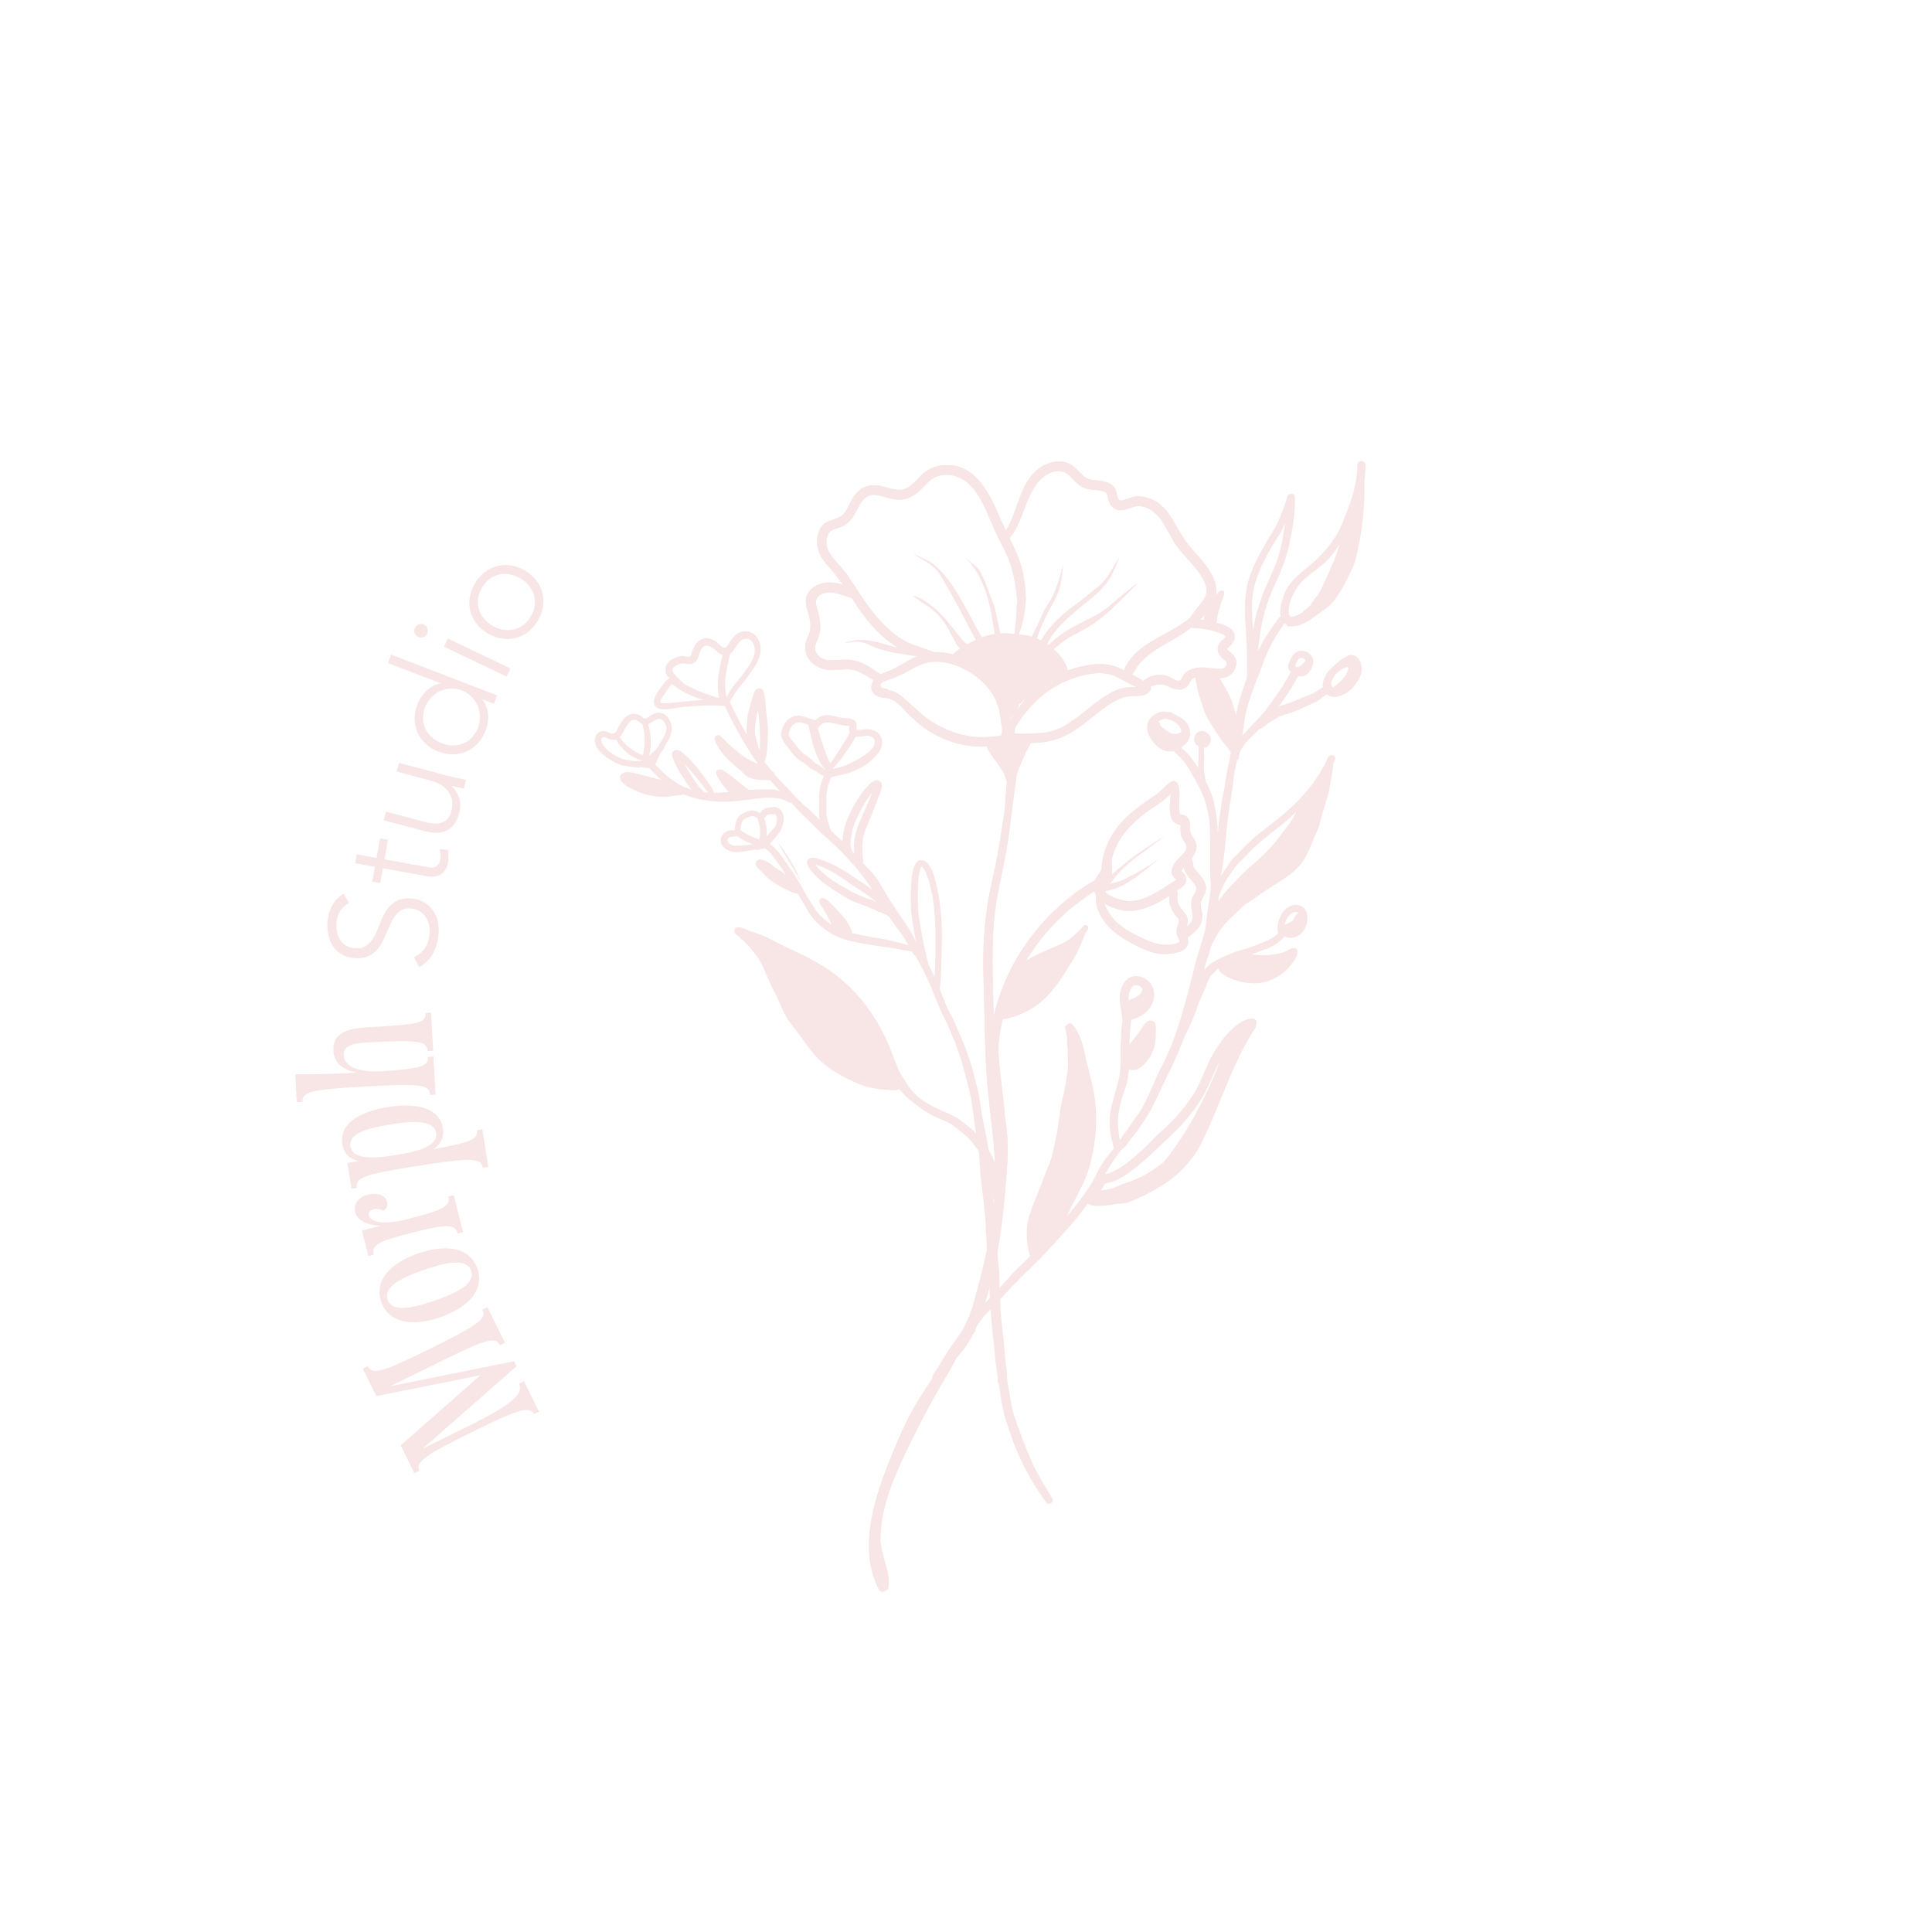 <?xml version="1.0" encoding="utf-8"?>
<!-- Generator: Adobe Illustrator 26.0.2, SVG Export Plug-In . SVG Version: 6.00 Build 0)  -->
<svg version="1.1" id="Layer_1" xmlns="http://www.w3.org/2000/svg" xmlns:xlink="http://www.w3.org/1999/xlink" x="0px" y="0px"
	 viewBox="0 0 360 360" style="enable-background:new 0 0 360 360;" xml:space="preserve">
<style type="text/css">
	.st0{fill:#B65B4E;}
	.st1{fill:none;}
	.st2{fill:#B55B4E;}
	.st3{fill:#2E2B29;}
	.st4{fill:#7E3E34;}
	.st5{fill:none;stroke:#7E3E34;stroke-width:12;stroke-miterlimit:10;}
	.st6{fill:#222220;}
	.st7{fill:#3C3637;}
	.st8{fill:none;stroke:#B55B4E;stroke-width:2;stroke-miterlimit:10;}
	.st9{fill:none;stroke:#7E3E34;stroke-width:2;stroke-miterlimit:10;}
	.st10{fill:none;stroke:#7E3E34;stroke-miterlimit:10;}
	.st11{fill:none;stroke:#3C3637;stroke-width:12;stroke-miterlimit:10;}
	.st12{fill:none;stroke:#3C3637;stroke-width:2;stroke-miterlimit:10;}
	.st13{fill:none;stroke:#3C3637;stroke-miterlimit:10;}
	.st14{fill:none;stroke:#B55B4E;stroke-width:12;stroke-miterlimit:10;}
	.st15{fill:none;stroke:#B55B4E;stroke-miterlimit:10;}
	.st16{fill:#F7E6E5;}
	.st17{fill:none;stroke:#F7E6E5;stroke-width:12;stroke-miterlimit:10;}
	.st18{fill:none;stroke:#F7E6E5;stroke-width:2;stroke-miterlimit:10;}
	.st19{fill:none;stroke:#F7E6E5;stroke-miterlimit:10;}
</style>
<g>
	<g>
		<g>
			<path class="st16" d="M206.04,166.03C206.04,166.03,206.04,166.04,206.04,166.03C206.05,166,206.05,166.01,206.04,166.03z"/>
			<path class="st16" d="M229.64,121.87c-0.27-0.26-0.59-0.47-0.85-0.75c-0.23-0.25-0.12-0.25,0.15-0.52
				c0.73-0.72,1.4-1.4,1.04-2.52c-0.35-1.09-1.66-1.55-2.64-1.85c-1.03-0.31-2.09-0.46-3.13-0.72c-0.16-0.04-0.3-0.02-0.43,0.02
				c-0.05-0.03-0.1-0.04-0.15-0.05c0.82-0.83,1.54-1.76,2.09-2.85c1.29-1.27,1.1-3.33,0.38-4.93c-0.87-1.96-2.38-3.59-3.8-5.17
				c-1.32-1.47-2.29-3.03-3.25-4.75c-0.98-1.75-2.12-3.55-3.96-4.5c-0.98-0.5-2.2-0.87-3.3-0.79c-0.52,0.04-1.02,0.2-1.51,0.36
				c-0.39,0.13-1.14,0.53-1.57,0.39c-0.61-0.2-0.61-1.6-0.87-2.11c-0.53-1.04-1.64-1.36-2.72-1.53c-0.87-0.14-1.87-0.07-2.67-0.52
				c-1.02-0.58-1.67-1.68-2.64-2.35c-1.94-1.34-4.48-0.73-6.27,0.6c-1.89,1.4-2.87,3.62-3.68,5.76c-0.72,1.91-1.27,4.04-2.45,5.74
				c-0.31-0.63-0.61-1.26-0.89-1.91c-2-4.63-4.57-10.66-10.62-10.23c-1.53,0.11-2.78,0.59-3.94,1.59c-1.04,0.9-1.89,2.17-3.17,2.74
				c-1.47,0.66-3.08-0.12-4.54-0.44c-1.59-0.35-3.09-0.18-4.33,0.96c-0.65,0.6-1.12,1.37-1.51,2.15c-0.39,0.77-0.72,1.65-1.37,2.24
				c-1.06,0.97-2.7,0.83-3.7,1.9c-1.06,1.13-1.31,3.05-0.92,4.5c0.42,1.54,1.53,2.74,2.55,3.91c0.76,0.86,1.44,1.79,2.1,2.73
				c-1.24-0.4-2.55-0.57-3.79-0.3c-1.14,0.24-2.32,1-2.84,2.07c-0.52,1.08-0.22,2.23,0.11,3.32c0.35,1.16,0.64,2.48,0.35,3.69
				c-0.14,0.58-0.48,1.08-0.67,1.64c-0.17,0.52-0.23,1.08-0.18,1.63c0.21,2.17,2.2,3.55,4.24,3.8c1.52,0.19,3.03-0.32,4.56-0.02
				c1.47,0.29,2.66,1.19,3.93,1.92c-0.06,0.12-0.11,0.24-0.15,0.37c-0.48,0.86-0.36,1.81,0.5,2.42c0.89,0.63,1.92,0.4,2.89,0.77
				c1.19,0.45,2.24,1.77,3.12,2.65c1.01,1,2.03,1.99,3.2,2.8c2.3,1.58,5,2.72,7.76,3.16c1.22,0.19,2.49,0.28,3.76,0.21
				c0.01,0.06,0.02,0.13,0.06,0.2c0.79,1.51,1.9,2.78,2.82,4.21c0.48,0.74,0.71,1.52,0.88,2.33c-0.21,1.68-0.25,3.38-0.4,5.07
				c-0.66,4.45-1.33,8.91-2.36,13.29c-1.46,6.23-1.82,12.62-1.57,19c0.25,6.62,0.14,13.27,0.78,19.87
				c0.63,6.47,1.73,12.81,1.33,19.34c-0.43,7.16-2.23,14.09-4.13,20.97c-0.01,0.05-0.01,0.08-0.01,0.13
				c-2.21,6.33-6.6,11.69-10.1,17.34c-2.02,3.26-3.52,6.66-4.96,10.2c-1.55,3.82-3.02,7.74-3.77,11.8c-0.84,4.48-0.81,9.3,1.4,13.4
				c0.25,0.46,0.86,0.39,1.15,0.07c0.22,0.01,0.44-0.11,0.5-0.36c0.44-1.98-0.29-3.77-0.8-5.66c-0.27-1-0.49-2.02-0.66-3.04
				c0.03-1.98,0.23-3.95,0.68-5.88c0.69-2.97,1.81-5.81,3.07-8.58c2.62-5.75,5.56-11.38,8.81-16.8c0.59-0.98,1.12-2.01,1.67-3.03
				c1.27-1.31,2.28-2.83,3.1-4.47c0.07-0.07,0.12-0.14,0.19-0.2c0.18-0.17,0.2-0.36,0.15-0.54c0.1-0.22,0.21-0.43,0.31-0.66
				c1.26-3,2.15-6.19,2.92-9.35c1.58-6.5,2.21-13.16,2.7-19.82c0.24-3.3,0.23-6.62-0.38-9.87c-0.21-3.49-0.82-6.94-1.1-10.43
				c-0.08-0.98-0.12-1.96-0.11-2.94c0.95-9.43,5.35-18.17,12.52-24.58c1.69-1.51,3.51-2.78,5.35-4.05c0.08,0.27,0.22,0.53,0.38,0.78
				c-0.41,1.7,0.72,3.86,1.69,5.11c1.43,1.84,3.52,3.15,5.59,4.17c1.11,0.55,2.26,1.12,3.47,1.42c1.09,0.28,2.18,0.27,3.29,0.13
				c0.89-0.11,1.91-0.29,2.56-0.96c0.62-0.64,0.57-1.3,0.36-1.99c0.41-0.25,0.8-0.6,1.12-0.87c0.46-0.38,0.91-0.82,1.21-1.35
				c0.35-0.63,0.49-1.36,0.45-2.08c-0.05-0.84-0.46-1.74-0.18-2.57c0.27-0.79,0.86-1.34,0.88-2.23c0.01-0.65-0.23-1.29-0.58-1.83
				c-0.35-0.54-0.81-1.01-1.23-1.5c-0.25-0.28-0.49-0.58-0.6-0.93c0-0.01,0-0.02,0-0.03c0.01-0.23-0.02-0.47-0.06-0.7
				c-0.04-0.26-0.12-0.52-0.21-0.77c0.09-0.1,0.18-0.2,0.26-0.31c0.41-0.61,0.72-1.31,0.63-2.06c-0.08-0.77-0.57-1.33-0.95-1.97
				c-0.45-0.75-0.08-1.7-0.34-2.52c-0.12-0.39-0.39-0.78-0.76-0.99c-0.28-0.16-0.82-0.14-0.99-0.35c-0.18-0.23-0.17-0.93-0.18-1.2
				c-0.03-0.49,0.01-0.98,0.03-1.48c0.05-0.95,0.09-1.95-0.27-2.86c-0.19-0.46-0.7-0.79-1.19-0.48c-0.81,0.5-1.43,1.2-2.12,1.84
				c-0.79,0.72-1.76,1.27-2.64,1.88c-1.67,1.17-3.27,2.45-4.63,3.98c-2.2,2.48-3.49,5.41-3.65,8.68c-0.37,0.71-0.85,1.35-1.27,2.03
				c-2.06,1.11-3.99,2.57-5.74,4.06c-2.18,1.86-4.17,3.95-5.92,6.22c-3.42,4.44-5.9,9.59-7.14,15.06c-0.01,0.05-0.02,0.09-0.03,0.14
				c-0.02-1.06-0.04-2.12-0.06-3.17c-0.16-6.48-0.43-12.92,0.76-19.33c0.68-3.65,1.53-7.25,2.06-10.94
				c0.53-3.68,0.91-7.38,1.45-11.06c0.01-0.06,0-0.12-0.01-0.17c0.01-0.03,0.01-0.06,0.02-0.09c0.24-1.07,0.67-2.02,1.1-3.02
				c0.44-1.02,0.86-2.05,1.46-2.99c0.06-0.1,0.08-0.19,0.09-0.29c0.78-0.03,1.56-0.08,2.29-0.17c2.56-0.29,4.78-1.33,6.85-2.83
				c2.16-1.56,4.11-3.4,6.42-4.74c1.21-0.7,2.51-1.09,3.91-1.07c1.12,0.02,2.13-0.01,2.86-0.97c0.14-0.19,0.14-0.48,0.04-0.71
				c1.1-0.55,2.14-0.68,3.33-0.06c1.08,0.56,2.48,0.97,3.47-0.01c0.35-0.35,0.49-0.81,0.79-1.19c0.38-0.48,1.03-0.59,1.6-0.62
				c1.25-0.05,2.47,0.29,3.71,0.27c1.22-0.02,2.29-0.54,2.81-1.69C230.6,123.74,230.47,122.68,229.64,121.87z M222.12,164.15
				c0.3,0.37,0.67,0.77,0.78,1.25c0.15,0.66-0.46,1.19-0.69,1.77c-0.32,0.8-0.28,1.64-0.13,2.47c0.11,0.62,0.26,1.26,0.02,1.87
				c-0.19,0.48-0.59,0.84-0.99,1.15c0,0-0.01,0.01-0.01,0.01c0.07-0.18,0.13-0.36,0.17-0.55c0.14-0.62,0.03-1.21-0.31-1.74
				c-0.33-0.52-0.83-0.92-1.15-1.45c-0.43-0.71-0.52-1.55-0.4-2.36c0.04-0.24-0.03-0.44-0.15-0.6c0.12-0.08,0.23-0.16,0.35-0.24
				c0.62-0.42,1.22-0.75,1.38-1.55c0.15-0.75-0.21-1.3-0.76-1.76c-0.05-0.04-0.07-0.06-0.1-0.07c0,0,0,0,0,0
				c0.01-0.13,0.1-0.24,0.16-0.34c0.09-0.15,0.19-0.29,0.3-0.42C220.76,162.59,221.48,163.38,222.12,164.15z M205.97,166.19
				c-0.02,0.06,0.05-0.11,0.07-0.16c0.01-0.03,0.02-0.06,0.04-0.09c-0.04,0.09,0.01-0.02,0.02-0.04c0.04-0.08,0.08-0.16,0.12-0.24
				c0.16-0.31,0.32-0.63,0.48-0.95c0.22-0.47,0.41-0.98,0.42-1.5c0.06-0.26,0.09-0.53,0.11-0.81c0.04-0.69-0.11-1.38-0.08-2.07
				c0.01-0.24,0.07-0.46,0.12-0.69c0.06-0.22,0.12-0.44,0.2-0.66c0.01-0.03,0.02-0.06,0.03-0.09c0.06-0.18,0.14-0.35,0.21-0.52
				c0.22-0.48,0.47-0.96,0.68-1.43c0.54-0.97,1.22-1.88,2-2.73c1.29-1.4,2.77-2.58,4.34-3.66c0.8-0.55,1.66-1.06,2.4-1.69
				c0.35-0.3,0.67-0.64,1.01-0.95c0.01,1.01-0.23,2.07-0.15,3.06c0.05,0.63,0.11,1.31,0.45,1.85c0.15,0.24,0.37,0.46,0.61,0.6
				c0.15,0.09,0.34,0.15,0.51,0.19c0.08,0.02,0.3,0.09,0.39,0.09c0.02,0.06,0.04,0.12,0.03,0.15c-0.03,0.16,0,0.37,0,0.53
				c0,0.31-0.01,0.61,0.03,0.92c0.1,0.79,0.54,1.31,0.93,1.97c0.62,1.05-0.64,1.94-1.29,2.65c-0.75,0.82-1.77,2.07-1.14,3.24
				c0.11,0.2,0.27,0.4,0.45,0.54c0,0,0.12,0.09,0.2,0.15c-0.01,0.01-0.01,0.01-0.03,0.03c-0.43,0.49-1.26,0.89-1.81,1.26
				c-2.17,1.44-5.04,3.17-7.76,2.69c-1.04-0.19-2.1-0.55-2.99-1.13C206.31,166.54,206.12,166.38,205.97,166.19
				C205.97,166.19,205.98,166.18,205.97,166.19z M206.84,168.9c1.02,0.43,2.11,0.76,3.22,0.83c1.71,0.11,3.42-0.48,4.95-1.18
				c1.02-0.47,1.96-1.04,2.88-1.65c-0.06,0.82,0.03,1.61,0.37,2.4c0.17,0.41,0.39,0.76,0.67,1.11c0.26,0.33,0.72,0.72,0.74,1.17
				c0.02,0.45-0.28,0.94-0.38,1.38c-0.1,0.48-0.08,0.94,0.08,1.41c0.09,0.26,0.49,0.86,0.36,1.14c-0.11,0.23-0.6,0.32-0.81,0.37
				c-1.96,0.48-3.8-0.01-5.58-0.84c-1.77-0.83-3.6-1.72-5.08-3.02c-1.01-0.89-2.02-2.23-2.44-3.65
				C206.14,168.57,206.48,168.75,206.84,168.9z M155.22,103.96c-0.95-1.16-1.53-2.45-1.09-3.95c0.42-1.44,1.63-1.4,2.82-1.94
				c1.54-0.7,2.23-2.03,2.95-3.47c0.73-1.46,1.72-2.66,3.48-2.36c1.48,0.25,2.87,0.96,4.41,0.88c1.41-0.07,2.57-0.76,3.58-1.69
				c0.93-0.86,1.74-1.96,2.91-2.52c2.15-1.03,4.84-0.17,6.44,1.43c1.71,1.71,2.72,4.05,3.67,6.23c0.54,1.25,1.06,2.51,1.67,3.73
				c0.9,1.78,1.84,3.45,2.4,5.38c1.23,4.21,1.26,8.56,1.27,12.9c0.27-0.88,0.58-1.75,0.8-2.62c0.19-0.74,0.31-1.49,0.42-2.25
				c0.05-0.52,0.08-1.04,0.14-1.55c0.02-0.2,0.05-0.41,0.07-0.61c-0.06-1.83-0.25-3.64-0.69-5.41c-0.51-2.08-1.42-3.97-2.36-5.85
				c2.43-2.93,2.78-6.94,4.97-10.01c1.01-1.41,3.11-2.94,4.95-2.4c1.03,0.3,1.68,1.25,2.42,1.96c0.69,0.66,1.49,1.15,2.44,1.33
				c0.94,0.17,1.98,0.09,2.87,0.45c0.74,0.3,0.65,1.32,0.93,1.97c0.4,0.91,1.17,1.52,2.19,1.49c1.03-0.03,1.92-0.62,2.91-0.75
				c1.88-0.24,3.62,1.18,4.61,2.61c1.09,1.59,1.84,3.38,2.98,4.94c1.23,1.69,2.8,3.1,4.01,4.81c0.59,0.83,1.15,1.74,1.39,2.74
				c0.2,0.84-0.05,1.49-0.41,2.19c-0.8,1.18-1.79,2.2-2.53,3.45c-1.51,1.25-3.29,2.22-4.99,3.15c-1.55,0.85-3.11,1.71-4.48,2.85
				c-0.68,0.56-1.29,1.19-1.82,1.89c-0.39,0.51-0.96,1.25-1.09,1.96c-0.33-0.17-0.66-0.35-1.01-0.5c-2.13-0.88-4.32-0.79-6.54-0.32
				c-3.87,0.8-7.46,2.67-10.22,5.53c-1.08,1.12-2.01,2.4-2.86,3.71c-0.17,0.23-0.34,0.46-0.5,0.69c-0.08-0.54-0.16-1.08-0.27-1.61
				c-0.31-1.48-0.83-2.94-1.67-4.21c-1.44-2.16-3.58-3.89-5.87-5.08c-1.99-1.03-4.24-1.71-6.49-1.61c-0.89-0.33-1.78-0.66-2.68-0.97
				c-0.02-0.01-0.02-0.02-0.04-0.02c-0.23-0.07-0.46-0.15-0.68-0.23c-0.16-0.05-0.33-0.12-0.49-0.17c0,0-0.01,0-0.01,0
				c-5.57-2.17-8.94-8.03-12.09-12.78C157.2,106.12,156.16,105.1,155.22,103.96z M163.69,125.38c-0.95-0.56-1.82-1.25-2.81-1.72
				c-1.05-0.5-2.17-0.73-3.33-0.74c-1.81-0.02-4.13,0.71-5.35-1.13c-0.48-0.72-0.37-1.54-0.01-2.29c0.5-1.02,0.71-2.04,0.64-3.18
				c-0.07-1.08-0.33-2.1-0.63-3.13c-0.29-1.01-0.28-1.81,0.72-2.39c1.77-1.03,3.98,0.11,5.82,0.66c0.91,1.39,1.83,2.78,2.87,4.08
				c2.45,3.03,5.43,5.61,9.27,6.6c0.1,0.03,0.19,0.02,0.28,0.02c-2.08,0.84-3.91,2.31-6.03,3.06c-0.37,0.13-0.77,0.28-1.14,0.48
				C163.91,125.57,163.83,125.46,163.69,125.38z M180.59,137.18c-2.4-0.41-4.68-1.3-6.75-2.57c-2.1-1.28-3.7-3.12-5.6-4.65
				c-0.81-0.66-1.56-1.19-2.61-1.32c-0.02,0-0.05,0-0.07-0.01c-0.08-0.15-0.21-0.26-0.41-0.29c-0.33-0.05-0.92-0.12-1.08-0.48
				c-0.21-0.48,0.46-0.79,0.8-0.93c0.92-0.39,1.88-0.62,2.78-1.06c2.08-1.01,4-2.49,6.4-2.57c4.05-0.14,8.55,2.49,10.76,5.83
				c0.76,1.15,1.21,2.43,1.49,3.78c0.18,0.88,0.24,1.91,0.44,2.85c0,0.02,0,0.04,0,0.06c0,0.14,0,0.28-0.01,0.42
				c0,0.03-0.03,0.22-0.01,0.11c-0.01,0.07-0.02,0.15-0.04,0.22c-0.03,0.12-0.06,0.25-0.1,0.37c0,0-0.01,0.04-0.02,0.06
				c0,0.01,0,0.01-0.01,0.03c-0.01,0.02-0.02,0.04-0.02,0.05C184.55,137.35,182.61,137.52,180.59,137.18z M189.16,140.95
				c-0.39,0.81-0.77,1.63-1.04,2.49c-0.06-0.12-0.11-0.25-0.18-0.37c-0.43-0.73-0.98-1.38-1.47-2.07c-0.46-0.64-0.89-1.3-1.28-1.99
				c0.99-0.14,1.95-0.41,2.86-0.8c0.53,0.21,1.14,0.31,1.6,0.34c0.28,0.02,0.59,0,0.89,0.01
				C190.01,139.32,189.56,140.12,189.16,140.95z M211.72,128.04c-0.62-0.04-1.21-0.02-1.82,0.07c-1.4,0.2-2.63,0.77-3.82,1.52
				c-2.45,1.55-4.54,3.61-6.99,5.17c-1.19,0.76-2.45,1.33-3.83,1.62c-1.06,0.23-2.11,0.2-3.18,0.25c-0.76,0.04-1.51,0.09-2.27,0.06
				c-0.26-0.01-0.54-0.03-0.81-0.09c0-0.08,0-0.16,0.01-0.24c0-0.02,0.01-0.12,0.01-0.13c0.01-0.05,0.02-0.1,0.03-0.16
				c0.02-0.12,0.05-0.24,0.09-0.36c0.03-0.11,0.07-0.22,0.11-0.33c2.3-3.71,5.46-6.9,9.55-8.58c2.18-0.89,4.83-1.67,7.19-1.34
				c1.31,0.18,2.43,0.76,3.57,1.4c0.72,0.4,1.5,0.74,2.23,1.15C211.77,128.05,211.74,128.04,211.72,128.04z M228.46,124.06
				c-0.46,0.92-1.82,0.56-2.62,0.46c-1.2-0.14-2.47-0.28-3.64,0.1c-0.53,0.17-1.04,0.45-1.42,0.85c-0.33,0.35-0.45,0.91-0.78,1.22
				c-0.37,0.35-0.88,0.09-1.27-0.12c-0.62-0.34-1.21-0.68-1.93-0.76c-1.26-0.14-2.84,0.1-3.72,1.09c-0.49-0.32-1-0.6-1.52-0.87
				c-0.21-0.11-0.41-0.22-0.61-0.33c0.45-0.52,0.73-1.22,1.15-1.76c0.53-0.68,1.16-1.27,1.83-1.81c1.38-1.12,2.95-2,4.49-2.88
				c1.23-0.7,2.42-1.46,3.53-2.3c0.23,0.05,0.46,0.06,0.69,0.04c0.66,0.05,1.31,0.16,1.96,0.21c0.55,0.13,1.1,0.25,1.65,0.42
				c0.45,0.13,1.9,0.49,2.06,0.95c0.09,0.26-0.21,0.42-0.39,0.58c-0.31,0.28-0.62,0.55-0.82,0.93c-0.46,0.87-0.07,1.85,0.59,2.49
				C228.14,123.03,228.84,123.29,228.46,124.06z"/>
			<path class="st16" d="M229.64,121.87c-0.27-0.26-0.59-0.47-0.85-0.75c-0.23-0.25-0.12-0.25,0.15-0.52
				c0.73-0.72,1.4-1.4,1.04-2.52c-0.35-1.09-1.66-1.55-2.64-1.85c-1.03-0.31-2.09-0.46-3.13-0.72c-0.16-0.04-0.3-0.02-0.43,0.02
				c-0.05-0.03-0.1-0.04-0.15-0.05c0.82-0.83,1.54-1.76,2.09-2.85c1.29-1.27,1.1-3.33,0.38-4.93c-0.87-1.96-2.38-3.59-3.8-5.17
				c-1.32-1.47-2.29-3.03-3.25-4.75c-0.98-1.75-2.12-3.55-3.96-4.5c-0.98-0.5-2.2-0.87-3.3-0.79c-0.52,0.04-1.02,0.2-1.51,0.36
				c-0.39,0.13-1.14,0.53-1.57,0.39c-0.61-0.2-0.61-1.6-0.87-2.11c-0.53-1.04-1.64-1.36-2.72-1.53c-0.87-0.14-1.87-0.07-2.67-0.52
				c-1.02-0.58-1.67-1.68-2.64-2.35c-1.94-1.34-4.48-0.73-6.27,0.6c-1.89,1.4-2.87,3.62-3.68,5.76c-0.72,1.91-1.27,4.04-2.45,5.74
				c-0.31-0.63-0.61-1.26-0.89-1.91c-2-4.63-4.57-10.66-10.62-10.23c-1.53,0.11-2.78,0.59-3.94,1.59c-1.04,0.9-1.89,2.17-3.17,2.74
				c-1.47,0.66-3.08-0.12-4.54-0.44c-1.59-0.35-3.09-0.18-4.33,0.96c-0.65,0.6-1.12,1.37-1.51,2.15c-0.39,0.77-0.72,1.65-1.37,2.24
				c-1.06,0.97-2.7,0.83-3.7,1.9c-1.06,1.13-1.31,3.05-0.92,4.5c0.42,1.54,1.53,2.74,2.55,3.91c0.76,0.86,1.44,1.79,2.1,2.73
				c-1.24-0.4-2.55-0.57-3.79-0.3c-1.14,0.24-2.32,1-2.84,2.07c-0.52,1.08-0.22,2.23,0.11,3.32c0.35,1.16,0.64,2.48,0.35,3.69
				c-0.14,0.58-0.48,1.08-0.67,1.64c-0.17,0.52-0.23,1.08-0.18,1.63c0.21,2.17,2.2,3.55,4.24,3.8c1.52,0.19,3.03-0.32,4.56-0.02
				c1.47,0.29,2.66,1.19,3.93,1.92c-0.06,0.12-0.11,0.24-0.15,0.37c-0.48,0.86-0.36,1.81,0.5,2.42c0.89,0.63,1.92,0.4,2.89,0.77
				c1.19,0.45,2.24,1.77,3.12,2.65c1.01,1,2.03,1.99,3.2,2.8c2.3,1.58,5,2.72,7.76,3.16c1.22,0.19,2.49,0.28,3.76,0.21
				c0.01,0.06,0.02,0.13,0.06,0.2c0.79,1.51,1.9,2.78,2.82,4.21c0.48,0.74,0.71,1.52,0.88,2.33c-0.21,1.68-0.25,3.38-0.4,5.07
				c-0.66,4.45-1.33,8.91-2.36,13.29c-1.46,6.23-1.82,12.62-1.57,19c0.25,6.62,0.14,13.27,0.78,19.87
				c0.63,6.47,1.73,12.81,1.33,19.34c-0.43,7.16-2.23,14.09-4.13,20.97c-0.01,0.05-0.01,0.08-0.01,0.13
				c-2.21,6.33-6.6,11.69-10.1,17.34c-2.02,3.26-3.52,6.66-4.96,10.2c-1.55,3.82-3.02,7.74-3.77,11.8c-0.84,4.48-0.81,9.3,1.4,13.4
				c0.25,0.46,0.86,0.39,1.15,0.07c0.22,0.01,0.44-0.11,0.5-0.36c0.44-1.98-0.29-3.77-0.8-5.66c-0.27-1-0.49-2.02-0.66-3.04
				c0.03-1.98,0.23-3.95,0.68-5.88c0.69-2.97,1.81-5.81,3.07-8.58c2.62-5.75,5.56-11.38,8.81-16.8c0.59-0.98,1.12-2.01,1.67-3.03
				c1.27-1.31,2.28-2.83,3.1-4.47c0.07-0.07,0.12-0.14,0.19-0.2c0.18-0.17,0.2-0.36,0.15-0.54c0.1-0.22,0.21-0.43,0.31-0.66
				c1.26-3,2.15-6.19,2.92-9.35c1.58-6.5,2.21-13.16,2.7-19.82c0.24-3.3,0.23-6.62-0.38-9.87c-0.21-3.49-0.82-6.94-1.1-10.43
				c-0.08-0.98-0.12-1.96-0.11-2.94c0.95-9.43,5.35-18.17,12.52-24.58c1.69-1.51,3.51-2.78,5.35-4.05c0.08,0.27,0.22,0.53,0.38,0.78
				c-0.41,1.7,0.72,3.86,1.69,5.11c1.43,1.84,3.52,3.15,5.59,4.17c1.11,0.55,2.26,1.12,3.47,1.42c1.09,0.28,2.18,0.27,3.29,0.13
				c0.89-0.11,1.91-0.29,2.56-0.96c0.62-0.64,0.57-1.3,0.36-1.99c0.41-0.25,0.8-0.6,1.12-0.87c0.46-0.38,0.91-0.82,1.21-1.35
				c0.35-0.63,0.49-1.36,0.45-2.08c-0.05-0.84-0.46-1.74-0.18-2.57c0.27-0.79,0.86-1.34,0.88-2.23c0.01-0.65-0.23-1.29-0.58-1.83
				c-0.35-0.54-0.81-1.01-1.23-1.5c-0.25-0.28-0.49-0.58-0.6-0.93c0-0.01,0-0.02,0-0.03c0.01-0.23-0.02-0.47-0.06-0.7
				c-0.04-0.26-0.12-0.52-0.21-0.77c0.09-0.1,0.18-0.2,0.26-0.31c0.41-0.61,0.72-1.31,0.63-2.06c-0.08-0.77-0.57-1.33-0.95-1.97
				c-0.45-0.75-0.08-1.7-0.34-2.52c-0.12-0.39-0.39-0.78-0.76-0.99c-0.28-0.16-0.82-0.14-0.99-0.35c-0.18-0.23-0.17-0.93-0.18-1.2
				c-0.03-0.49,0.01-0.98,0.03-1.48c0.05-0.95,0.09-1.95-0.27-2.86c-0.19-0.46-0.7-0.79-1.19-0.48c-0.81,0.5-1.43,1.2-2.12,1.84
				c-0.79,0.72-1.76,1.27-2.64,1.88c-1.67,1.17-3.27,2.45-4.63,3.98c-2.2,2.48-3.49,5.41-3.65,8.68c-0.37,0.71-0.85,1.35-1.27,2.03
				c-2.06,1.11-3.99,2.57-5.74,4.06c-2.18,1.86-4.17,3.95-5.92,6.22c-3.42,4.44-5.9,9.59-7.14,15.06c-0.01,0.05-0.02,0.09-0.03,0.14
				c-0.02-1.06-0.04-2.12-0.06-3.17c-0.16-6.48-0.43-12.92,0.76-19.33c0.68-3.65,1.53-7.25,2.06-10.94
				c0.53-3.68,0.91-7.38,1.45-11.06c0.01-0.06,0-0.12-0.01-0.17c0.01-0.03,0.01-0.06,0.02-0.09c0.24-1.07,0.67-2.02,1.1-3.02
				c0.44-1.02,0.86-2.05,1.46-2.99c0.06-0.1,0.08-0.19,0.09-0.29c0.78-0.03,1.56-0.08,2.29-0.17c2.56-0.29,4.78-1.33,6.85-2.83
				c2.16-1.56,4.11-3.4,6.42-4.74c1.21-0.7,2.51-1.09,3.91-1.07c1.12,0.02,2.13-0.01,2.86-0.97c0.14-0.19,0.14-0.48,0.04-0.71
				c1.1-0.55,2.14-0.68,3.33-0.06c1.08,0.56,2.48,0.97,3.47-0.01c0.35-0.35,0.49-0.81,0.79-1.19c0.38-0.48,1.03-0.59,1.6-0.62
				c1.25-0.05,2.47,0.29,3.71,0.27c1.22-0.02,2.29-0.54,2.81-1.69C230.6,123.74,230.47,122.68,229.64,121.87z M222.12,164.15
				c0.3,0.37,0.67,0.77,0.78,1.25c0.15,0.66-0.46,1.19-0.69,1.77c-0.32,0.8-0.28,1.64-0.13,2.47c0.11,0.62,0.26,1.26,0.02,1.87
				c-0.19,0.48-0.59,0.84-0.99,1.15c0,0-0.01,0.01-0.01,0.01c0.07-0.18,0.13-0.36,0.17-0.55c0.14-0.62,0.03-1.21-0.31-1.74
				c-0.33-0.52-0.83-0.92-1.15-1.45c-0.43-0.71-0.52-1.55-0.4-2.36c0.04-0.24-0.03-0.44-0.15-0.6c0.12-0.08,0.23-0.16,0.35-0.24
				c0.62-0.42,1.22-0.75,1.38-1.55c0.15-0.75-0.21-1.3-0.76-1.76c-0.05-0.04-0.07-0.06-0.1-0.07c0,0,0,0,0,0
				c0.01-0.13,0.1-0.24,0.16-0.34c0.09-0.15,0.19-0.29,0.3-0.42C220.76,162.59,221.48,163.38,222.12,164.15z M205.97,166.19
				c-0.02,0.06,0.05-0.11,0.07-0.16c0.01-0.03,0.02-0.06,0.04-0.09c-0.04,0.09,0.01-0.02,0.02-0.04c0.04-0.08,0.08-0.16,0.12-0.24
				c0.16-0.31,0.32-0.63,0.48-0.95c0.22-0.47,0.41-0.98,0.42-1.5c0.06-0.26,0.09-0.53,0.11-0.81c0.04-0.69-0.11-1.38-0.08-2.07
				c0.01-0.24,0.07-0.46,0.12-0.69c0.06-0.22,0.12-0.44,0.2-0.66c0.01-0.03,0.02-0.06,0.03-0.09c0.06-0.18,0.14-0.35,0.21-0.52
				c0.22-0.48,0.47-0.96,0.68-1.43c0.54-0.97,1.22-1.88,2-2.73c1.29-1.4,2.77-2.58,4.34-3.66c0.8-0.55,1.66-1.06,2.4-1.69
				c0.35-0.3,0.67-0.64,1.01-0.95c0.01,1.01-0.23,2.07-0.15,3.06c0.05,0.63,0.11,1.31,0.45,1.85c0.15,0.24,0.37,0.46,0.61,0.6
				c0.15,0.09,0.34,0.15,0.51,0.19c0.08,0.02,0.3,0.09,0.39,0.09c0.02,0.06,0.04,0.12,0.03,0.15c-0.03,0.16,0,0.37,0,0.53
				c0,0.31-0.01,0.61,0.03,0.92c0.1,0.79,0.54,1.31,0.93,1.97c0.62,1.05-0.64,1.94-1.29,2.65c-0.75,0.82-1.77,2.07-1.14,3.24
				c0.11,0.2,0.27,0.4,0.45,0.54c0,0,0.12,0.09,0.2,0.15c-0.01,0.01-0.01,0.01-0.03,0.03c-0.43,0.49-1.26,0.89-1.81,1.26
				c-2.17,1.44-5.04,3.17-7.76,2.69c-1.04-0.19-2.1-0.55-2.99-1.13C206.31,166.54,206.12,166.38,205.97,166.19
				C205.97,166.19,205.98,166.18,205.97,166.19z M206.84,168.9c1.02,0.43,2.11,0.76,3.22,0.83c1.71,0.11,3.42-0.48,4.95-1.18
				c1.02-0.47,1.96-1.04,2.88-1.65c-0.06,0.82,0.03,1.61,0.37,2.4c0.17,0.41,0.39,0.76,0.67,1.11c0.26,0.33,0.72,0.72,0.74,1.17
				c0.02,0.45-0.28,0.94-0.38,1.38c-0.1,0.48-0.08,0.94,0.08,1.41c0.09,0.26,0.49,0.86,0.36,1.14c-0.11,0.23-0.6,0.32-0.81,0.37
				c-1.96,0.48-3.8-0.01-5.58-0.84c-1.77-0.83-3.6-1.72-5.08-3.02c-1.01-0.89-2.02-2.23-2.44-3.65
				C206.14,168.57,206.48,168.75,206.84,168.9z M155.22,103.96c-0.95-1.16-1.53-2.45-1.09-3.95c0.42-1.44,1.63-1.4,2.82-1.94
				c1.54-0.7,2.23-2.03,2.95-3.47c0.73-1.46,1.72-2.66,3.48-2.36c1.48,0.25,2.87,0.96,4.41,0.88c1.41-0.07,2.57-0.76,3.58-1.69
				c0.93-0.86,1.74-1.96,2.91-2.52c2.15-1.03,4.84-0.17,6.44,1.43c1.71,1.71,2.72,4.05,3.67,6.23c0.54,1.25,1.06,2.51,1.67,3.73
				c0.9,1.78,1.84,3.45,2.4,5.38c1.23,4.21,1.26,8.56,1.27,12.9c0.27-0.88,0.58-1.75,0.8-2.62c0.19-0.74,0.31-1.49,0.42-2.25
				c0.05-0.52,0.08-1.04,0.14-1.55c0.02-0.2,0.05-0.41,0.07-0.61c-0.06-1.83-0.25-3.64-0.69-5.41c-0.51-2.08-1.42-3.97-2.36-5.85
				c2.43-2.93,2.78-6.94,4.97-10.01c1.01-1.41,3.11-2.94,4.95-2.4c1.03,0.3,1.68,1.25,2.42,1.96c0.69,0.66,1.49,1.15,2.44,1.33
				c0.94,0.17,1.98,0.09,2.87,0.45c0.74,0.3,0.65,1.32,0.93,1.97c0.4,0.91,1.17,1.52,2.19,1.49c1.03-0.03,1.92-0.62,2.91-0.75
				c1.88-0.24,3.62,1.18,4.61,2.61c1.09,1.59,1.84,3.38,2.98,4.94c1.23,1.69,2.8,3.1,4.01,4.81c0.59,0.83,1.15,1.74,1.39,2.74
				c0.2,0.84-0.05,1.49-0.41,2.19c-0.8,1.18-1.79,2.2-2.53,3.45c-1.51,1.25-3.29,2.22-4.99,3.15c-1.55,0.85-3.11,1.71-4.48,2.85
				c-0.68,0.56-1.29,1.19-1.82,1.89c-0.39,0.51-0.96,1.25-1.09,1.96c-0.33-0.17-0.66-0.35-1.01-0.5c-2.13-0.88-4.32-0.79-6.54-0.32
				c-3.87,0.8-7.46,2.67-10.22,5.53c-1.08,1.12-2.01,2.4-2.86,3.71c-0.17,0.23-0.34,0.46-0.5,0.69c-0.08-0.54-0.16-1.08-0.27-1.61
				c-0.31-1.48-0.83-2.94-1.67-4.21c-1.44-2.16-3.58-3.89-5.87-5.08c-1.99-1.03-4.24-1.71-6.49-1.61c-0.89-0.33-1.78-0.66-2.68-0.97
				c-0.02-0.01-0.02-0.02-0.04-0.02c-0.23-0.07-0.46-0.15-0.68-0.23c-0.16-0.05-0.33-0.12-0.49-0.17c0,0-0.01,0-0.01,0
				c-5.57-2.17-8.94-8.03-12.09-12.78C157.2,106.12,156.16,105.1,155.22,103.96z M163.69,125.38c-0.95-0.56-1.82-1.25-2.81-1.72
				c-1.05-0.5-2.17-0.73-3.33-0.74c-1.81-0.02-4.13,0.71-5.35-1.13c-0.48-0.72-0.37-1.54-0.01-2.29c0.5-1.02,0.71-2.04,0.64-3.18
				c-0.07-1.08-0.33-2.1-0.63-3.13c-0.29-1.01-0.28-1.81,0.72-2.39c1.77-1.03,3.98,0.11,5.82,0.66c0.91,1.39,1.83,2.78,2.87,4.08
				c2.45,3.03,5.43,5.61,9.27,6.6c0.1,0.03,0.19,0.02,0.28,0.02c-2.08,0.84-3.91,2.31-6.03,3.06c-0.37,0.13-0.77,0.28-1.14,0.48
				C163.91,125.57,163.83,125.46,163.69,125.38z M180.59,137.18c-2.4-0.41-4.68-1.3-6.75-2.57c-2.1-1.28-3.7-3.12-5.6-4.65
				c-0.81-0.66-1.56-1.19-2.61-1.32c-0.02,0-0.05,0-0.07-0.01c-0.08-0.15-0.21-0.26-0.41-0.29c-0.33-0.05-0.92-0.12-1.08-0.48
				c-0.21-0.48,0.46-0.79,0.8-0.93c0.92-0.39,1.88-0.62,2.78-1.06c2.08-1.01,4-2.49,6.4-2.57c4.05-0.14,8.55,2.49,10.76,5.83
				c0.76,1.15,1.21,2.43,1.49,3.78c0.18,0.88,0.24,1.91,0.44,2.85c0,0.02,0,0.04,0,0.06c0,0.14,0,0.28-0.01,0.42
				c0,0.03-0.03,0.22-0.01,0.11c-0.01,0.07-0.02,0.15-0.04,0.22c-0.03,0.12-0.06,0.25-0.1,0.37c0,0-0.01,0.04-0.02,0.06
				c0,0.01,0,0.01-0.01,0.03c-0.01,0.02-0.02,0.04-0.02,0.05C184.55,137.35,182.61,137.52,180.59,137.18z M189.16,140.95
				c-0.39,0.81-0.77,1.63-1.04,2.49c-0.06-0.12-0.11-0.25-0.18-0.37c-0.43-0.73-0.98-1.38-1.47-2.07c-0.46-0.64-0.89-1.3-1.28-1.99
				c0.99-0.14,1.95-0.41,2.86-0.8c0.53,0.21,1.14,0.31,1.6,0.34c0.28,0.02,0.59,0,0.89,0.01
				C190.01,139.32,189.56,140.12,189.16,140.95z M211.72,128.04c-0.62-0.04-1.21-0.02-1.82,0.07c-1.4,0.2-2.63,0.77-3.82,1.52
				c-2.45,1.55-4.54,3.61-6.99,5.17c-1.19,0.76-2.45,1.33-3.83,1.62c-1.06,0.23-2.11,0.2-3.18,0.25c-0.76,0.04-1.51,0.09-2.27,0.06
				c-0.26-0.01-0.54-0.03-0.81-0.09c0-0.08,0-0.16,0.01-0.24c0-0.02,0.01-0.12,0.01-0.13c0.01-0.05,0.02-0.1,0.03-0.16
				c0.02-0.12,0.05-0.24,0.09-0.36c0.03-0.11,0.07-0.22,0.11-0.33c2.3-3.71,5.46-6.9,9.55-8.58c2.18-0.89,4.83-1.67,7.19-1.34
				c1.31,0.18,2.43,0.76,3.57,1.4c0.72,0.4,1.5,0.74,2.23,1.15C211.77,128.05,211.74,128.04,211.72,128.04z M228.46,124.06
				c-0.46,0.92-1.82,0.56-2.62,0.46c-1.2-0.14-2.47-0.28-3.64,0.1c-0.53,0.17-1.04,0.45-1.42,0.85c-0.33,0.35-0.45,0.91-0.78,1.22
				c-0.37,0.35-0.88,0.09-1.27-0.12c-0.62-0.34-1.21-0.68-1.93-0.76c-1.26-0.14-2.84,0.1-3.72,1.09c-0.49-0.32-1-0.6-1.52-0.87
				c-0.21-0.11-0.41-0.22-0.61-0.33c0.45-0.52,0.73-1.22,1.15-1.76c0.53-0.68,1.16-1.27,1.83-1.81c1.38-1.12,2.95-2,4.49-2.88
				c1.23-0.7,2.42-1.46,3.53-2.3c0.23,0.05,0.46,0.06,0.69,0.04c0.66,0.05,1.31,0.16,1.96,0.21c0.55,0.13,1.1,0.25,1.65,0.42
				c0.45,0.13,1.9,0.49,2.06,0.95c0.09,0.26-0.21,0.42-0.39,0.58c-0.31,0.28-0.62,0.55-0.82,0.93c-0.46,0.87-0.07,1.85,0.59,2.49
				C228.14,123.03,228.84,123.29,228.46,124.06z"/>
		</g>
		<path class="st16" d="M144.92,156.97c0.89,1.06,1.64,2.13,2.35,3.34c0.44,0.74,0.85,1.49,1.2,2.27c0.29,0.64,0.54,1.28,0.86,1.9"
			/>
		<path class="st16" d="M160.04,191.32c-0.83,0.41-1.53,0.81-2.24,1.39c-0.25,0.2-0.53,0.38-0.75,0.61
			c-0.15,0.16-0.24,0.36-0.41,0.5"/>
		<path class="st16" d="M207.35,112.36c-2.92,2.7-5.79,3.27-9.06,5.47c-1.03,0.69-1.99,1.49-2.9,2.33c-0.1-0.07-0.18-0.14-0.28-0.21
			c0.17-0.28,0.33-0.56,0.5-0.85c1.88-3.18,6.09-6.19,7.7-7.55c3.03-2.57,3.76-3.8,5.24-7.65c0.22-0.58-1.87,3.14-2.25,3.63
			c-1.35,1.78-2.06,2-3.29,3.07c-1.63,1.41-3.12,2.31-4.75,3.72c-1.61,1.4-2.95,2.84-4.08,4.64c-0.07,0.11-0.13,0.24-0.2,0.35
			c-0.25-0.12-0.51-0.23-0.77-0.34c0.48-1.49,1.15-3.01,1.84-4.41c0.73-1.49,1.7-2.89,2.24-4.47c0.54-1.61,0.66-3.16,0.82-4.85
			c0.05-0.58-0.98,4.62-2.64,7.01c-1.03,1.49-1.14,2.07-1.9,3.72c-0.5,1.1-0.88,1.51-1.27,2.66c-0.02-0.01-0.04-0.01-0.06-0.01
			c-0.01,0-0.01-0.01-0.01-0.01c-0.49-0.16-1-0.25-1.52-0.31c-0.09-0.02-0.19-0.04-0.28-0.05c-0.22-0.03-0.44-0.02-0.66-0.03
			c0.18-0.59,0.35-1.19,0.51-1.79c0.08-0.83,0.19-1.66,0.31-2.48c0.1-0.67,0.11-1.35,0.18-2.02c0.01-0.13,0.03-0.25,0.04-0.38
			c-0.01-0.26-0.02-0.53-0.06-0.79c-0.03-0.23-0.17-0.35-0.34-0.4c-0.28-0.33-0.93-0.25-0.88,0.27c0.07,0.62,0.06,1.25,0.03,1.87
			c-0.08,0.08-0.13,0.19-0.14,0.34c-0.02,0.62-0.03,1.24-0.05,1.86c-0.02,0.22-0.05,0.43-0.07,0.65c-0.1,0.93-0.2,1.87-0.28,2.8
			c-0.02-0.01-0.05-0.01-0.07-0.02c-0.87-0.15-1.72-0.18-2.57-0.13c-0.62-3.1-1.02-4.77-1.02-4.77c-0.84-2.08-1.94-5.77-3.13-7.32
			c-0.37-0.48-3.03-2.55-2.55-2.16c1.69,1.4,3.14,4.12,3.92,6.29c0.99,2.74,1.55,6.92,1.74,8.08c-0.79,0.12-1.58,0.32-2.36,0.64
			c-0.1-0.16-0.22-0.31-0.32-0.49c-0.95-1.63-1.76-3.35-2.7-4.99c-1.74-3.04-3.19-5.88-6.31-8.36c-0.72-0.57-3.9-1.94-3.34-1.57
			c1.33,0.87,3.16,1.5,4.51,3.24c0.84,1.09,3.58,6.18,4.45,7.79c0.88,1.61,1.64,3.28,2.58,4.86c-0.54,0.24-1.07,0.5-1.59,0.78
			c-0.11-0.07-0.23-0.14-0.34-0.22c-1.57-1.14-4.69-7.18-9.74-8.82c-0.68-0.22,2.61,1.92,3.18,2.32c3.46,2.48,4.23,6.57,5.55,7.54
			c-0.56,0.38-1.09,0.79-1.58,1.27c-0.84,0.83,0.46,2.12,1.29,1.29c0.18-0.18,0.4-0.34,0.6-0.51c0.02,0,0.03,0,0.05,0.01
			c0,0,0,0.01,0.01,0.01c0.03,0.02,0.05,0.04,0.08,0.06c0.05,0.09,0.12,0.17,0.22,0.23c0.51,0.33,0.99,0.71,1.55,0.96
			c0.1,0.04,0.19,0.07,0.28,0.09c0.17,0.15,0.35,0.28,0.53,0.37c0.18,0.24,0.43,0.32,0.68,0.29c0.27,0.36,0.62,0.62,1.01,0.76
			c0.14,0.29,0.3,0.56,0.5,0.8c0.91,2.08,1.78,4.18,2.61,6.3c0.12,0.3,0.32,0.47,0.55,0.56c0.1,0.66,1.11,0.87,1.34,0.11
			c0.12-0.03,0.24-0.09,0.35-0.19c0.52-0.5,0.66-1.38,0.95-2.03c0,0,0,0,0,0c0.14-0.04,0.27-0.14,0.38-0.28
			c0.17-0.11,0.3-0.27,0.4-0.45c0.17-0.05,0.33-0.16,0.44-0.33c0.14-0.03,0.29-0.09,0.41-0.19c0.33-0.28,0.63-0.59,0.92-0.91
			c0.22-0.13,0.41-0.32,0.6-0.53c0.27,0.06,0.55,0.01,0.76-0.25c0.25-0.31,0.5-0.62,0.74-0.94c0.19-0.02,0.38-0.09,0.54-0.23
			c0.17-0.15,0.31-0.32,0.47-0.48c0.01,0.05,0.01,0.1,0.02,0.15c0.15,0.77,1.19,0.62,1.41,0c0.08-0.22,0.16-0.44,0.23-0.65
			c0.26,0.17,0.57,0.26,1.02,0.18c0.31-0.06,0.56-0.35,0.64-0.64c0.26-0.91-0.31-1.88-0.77-2.65c-0.45-0.76-1.11-1.46-1.78-2.05
			c1.04-0.91,2.12-1.81,3.35-2.44c5.55-2.82,7.02-4.58,11.82-9.38C213.33,107.37,207.9,111.85,207.35,112.36z"/>
		<path class="st16" d="M172.25,121.42c-0.72-0.21-1.47-0.35-2.21-0.48c-0.12-0.14-0.29-0.23-0.51-0.19
			c-0.14,0.02-0.28,0.03-0.42,0.04c-0.7-0.11-1.4-0.19-2.11-0.16c-1.12-0.25-2.22-0.66-3.34-0.94c-1.88-0.45-3.9-0.71-5.73-0.06
			c-1.8,0.63,1.01-0.21,2.02-0.05c2.06,0.33,2.28,0.9,4.23,1.45c1.28,0.36,2.55,0.71,3.84,0.8c0.11,0.02,0.23,0.05,0.34,0.07
			c0.12,0.02,0.23,0.03,0.35,0.05c0.51,0.11,1.03,0.19,1.54,0.25c0.17,0.03,0.34,0.07,0.51,0.09c0.12,0.02,0.23-0.01,0.34-0.05
			c0.09,0.02,0.17,0.03,0.26,0.05c0.06,0.01,0.12,0.01,0.18,0.01c0.15,0.04,0.3,0.06,0.45,0.1
			C172.61,122.57,172.88,121.61,172.25,121.42z"/>
		<path class="st16" d="M190.77,137.72c-0.36-0.4-0.92-0.37-1.4-0.26c-0.2,0.05-0.38,0.14-0.53,0.26c-0.02-0.06-0.04-0.12-0.07-0.18
			c-0.02-0.04-0.03-0.07-0.05-0.11c-0.01-0.03-0.02-0.05-0.05-0.12c-0.09-0.16-0.2-0.26-0.35-0.36c-0.45-0.31-1.06,0-1.22,0.47
			c-0.07,0.02-0.14,0.04-0.21,0.09c-0.12,0.07-0.22,0.16-0.33,0.25c-0.01,0.01-0.05,0.04-0.07,0.06c-0.02,0.01-0.05,0.03-0.06,0.03
			c-0.01,0-0.06,0.03-0.08,0.03c-0.04,0.01-0.07,0.02-0.11,0.04c-0.05,0.01-0.09,0.03-0.14,0.04c-0.04,0.01-0.09,0.02-0.13,0.03
			c-0.03,0-0.06-0.01-0.07-0.01c-0.06,0-0.11-0.01-0.17-0.01c-0.18-0.01-0.37,0-0.55,0.04c-0.5,0.11-0.87,0.55-0.86,1.07
			c0.01,0.52,0.35,0.98,0.69,1.35c0.13,0.14,0.26,0.27,0.39,0.4c0.19,0.18,0.22,0.22,0.33,0.39c0.19,0.28,0.26,0.61,0.51,0.91
			c0.09,0.2,0.24,0.35,0.46,0.43c0.07,0.56,0.22,1.21,0.82,1.31c0.5,0.08,0.91-0.12,1.09-0.62c0.07-0.19,0.08-0.39,0.13-0.58
			c0.03-0.1,0.06-0.2,0.1-0.3c0.01-0.02,0-0.01,0.01-0.01c0.02-0.05,0.04-0.1,0.07-0.14c0.16-0.35,0.35-0.67,0.55-1
			c0.11-0.17,0.2-0.34,0.31-0.51c0.02-0.03,0.15-0.21,0.07-0.1c0.08-0.1,0.16-0.2,0.24-0.3c0.31-0.4,0.48-0.59,0.76-0.99
			C191.17,138.82,191.17,138.16,190.77,137.72z"/>
		<path class="st16" d="M201.89,172.53c-1.28,1.39-2.5,2.65-4.26,3.41c-1.86,0.8-3.79,1.58-5.56,2.56
			c-1.75,0.97-3.22,2.45-4.25,4.16c-0.46,0.77-1,1.59-1.27,2.45c-0.32,1.04-0.5,2.15-0.68,3.21c-0.01,0.05,0,0.09,0,0.13
			c-0.02,0-0.03,0.01-0.05,0.01c-0.43,0.14-0.72,0.79-0.3,1.12c0.83,0.65,1.75,0.3,2.69,0.07c1.08-0.25,2.1-0.7,3.09-1.18
			c1.95-0.94,3.45-2.34,4.83-3.97c1.37-1.6,2.45-3.49,3.58-5.27c1.07-1.69,1.85-3.54,2.56-5.4c0.15-0.21,0.31-0.42,0.45-0.65
			C203.03,172.67,202.32,172.07,201.89,172.53z"/>
		<path class="st16" d="M213.2,158.67c0.54-0.37,4.3-3.2,3.73-2.85c-3.53,2.18-10.24,6.61-12.3,10.26c-0.35,0.62,0.6,1.17,0.95,0.56
			c0.13-0.22,0.26-0.42,0.39-0.63c0.05,0,0.09,0.01,0.14,0c0.77-0.14,1.48-0.32,2.2-0.61c0.67-0.26,1.25-0.61,1.87-0.96
			c1.32-0.74,4.57-3.44,5.79-4.33c0.53-0.39-2.88,1.81-3.48,2.16c-1.24,0.73-1.7,0.85-2.96,1.56c-0.61,0.35-2.35,0.77-2.69,0.87
			C208.57,162.27,210.57,160.47,213.2,158.67z"/>
		<path class="st16" d="M186.01,218.96c-0.16-0.72-0.33-1.49-0.56-2.19c-0.18-0.57-0.51-1.11-0.76-1.65
			c-0.54-1.19-1.43-2.24-2.22-3.28c-0.87-1.14-1.98-1.87-3.07-2.77c-1.14-0.93-2.34-1.45-3.68-2.02c-1.3-0.55-2.51-1.17-3.69-1.95
			c-0.4-0.27-0.78-0.56-1.15-0.86c-0.22-0.21-0.42-0.43-0.63-0.65c-0.22-0.22-0.41-0.42-0.6-0.67c-0.38-0.51-0.72-1.07-1.06-1.62
			c-0.24-0.38-0.5-0.75-0.75-1.13c-0.07-0.14-0.13-0.28-0.2-0.41c-0.68-1.4-1.16-2.89-1.74-4.33c-2.23-5.52-5.63-10.32-10.4-13.94
			c-2.79-2.12-6-3.61-9.16-5.09c-0.6-0.28-1.19-0.59-1.79-0.9c0,0-0.01-0.01-0.01-0.01c-0.02-0.01-0.05-0.02-0.07-0.03
			c-0.84-0.43-1.69-0.87-2.57-1.23c-0.79-0.33-1.63-0.52-2.42-0.86c-0.66-0.28-1.23-0.57-1.96-0.6c-0.38-0.01-0.59,0.22-0.65,0.51
			c-0.05,0.09-0.05,0.18-0.04,0.28c-0.01,0.13,0.03,0.26,0.13,0.36c0.16,0.17,0.35,0.32,0.54,0.46c0.02,0.02,0.04,0.03,0.07,0.05
			c0.02,0.01,0.01,0.01,0.01,0.01c0.03,0.02,0.09,0.07,0.1,0.08c0.06,0.05,0.13,0.1,0.19,0.15c0.03,0.12,0.1,0.24,0.22,0.31
			c0.16,0.1,0.32,0.2,0.48,0.3c0.07,0.08,0.13,0.16,0.2,0.23c0.17,0.17,0.35,0.33,0.52,0.5c0.03,0.03,0.06,0.07,0.09,0.1
			c0.08,0.09,0.15,0.18,0.23,0.27c0.02,0.02,0.03,0.04,0.05,0.07c0.17,0.25,0.37,0.49,0.58,0.7c0.29,0.36,0.57,0.72,0.83,1.09
			c0.86,1.26,1.43,2.64,2.01,4.03c0.57,1.38,1.33,2.66,1.94,4.02c0.58,1.3,1.13,2.81,1.98,3.96c0.91,1.25,1.9,2.45,2.8,3.73
			c0.83,1.17,1.66,2.32,2.69,3.33c2.11,2.07,4.53,3.32,7.19,4.52c1.39,0.63,2.74,0.95,4.26,1.13c0.74,0.09,1.49,0.14,2.24,0.17
			c0.49,0.02,0.96,0.05,1.38-0.18c0.16,0.18,0.34,0.34,0.5,0.53c0.25,0.3,0.52,0.58,0.81,0.86c0.01,0.01,0.01,0.01,0.02,0.02
			c0.2,0.21,0.43,0.39,0.62,0.61c0.06,0.08,0.14,0.12,0.23,0.13c0.36,0.3,0.73,0.59,1.1,0.87c1.05,0.79,2.11,1.52,3.3,2.07
			c1.2,0.56,2.6,0.99,3.64,1.83c1,0.81,2.14,1.59,3,2.55c0.43,0.47,0.78,1,1.17,1.5c0.4,0.49,0.81,0.96,1.1,1.53
			c1.21,2.41,1.71,5.17,2.02,7.84c0.08,0.74,1.08,0.75,1.15,0C186.38,221.86,186.33,220.39,186.01,218.96z"/>
		<path class="st16" d="M227.37,110.08c-0.67,0.43-0.99,1.14-1.32,1.83c-0.08,0.16-0.14,0.32-0.22,0.48
			c-0.37,0.49-0.73,0.98-1.03,1.52c-0.19,0.34-0.4,0.71-0.46,1.1c-0.01,0.08-0.02,0.17-0.03,0.25c0,0.01-0.02,0.13,0,0.07
			s-0.01,0.05-0.02,0.06c-0.01,0.04-0.02,0.08-0.03,0.12c-0.05,0.27-0.05,0.59,0.18,0.78c0.22,0.18,0.47,0.18,0.69,0
			c0.01-0.01,0.01-0.02,0.02-0.02c0.03,0.01,0.06,0.02,0.09,0.02c0.04,0,0.08-0.01,0.11-0.01c0.05-0.01,0.06-0.01,0.1-0.02
			c0.01,0,0.03-0.01,0.04-0.02c0.12,0.22,0.37,0.36,0.63,0.33c0.33-0.05,0.51-0.3,0.55-0.62c-0.02,0.18,0.08-0.13,0.08-0.15
			c0.05-0.12,0.07-0.25,0.08-0.39c0-0.06-0.02-0.21-0.02-0.23c0-0.12,0.04-0.25,0.06-0.37c0.08-0.49,0.22-0.97,0.35-1.45
			c0.13-0.49,0.29-0.97,0.47-1.44c0.09-0.24,0.15-0.48,0.24-0.71c0.09-0.24,0.19-0.44,0.21-0.69
			C228.16,110.14,227.68,109.89,227.37,110.08z"/>
		<g>
			<path class="st16" d="M243.34,123.54C243.33,123.55,243.33,123.55,243.34,123.54L243.34,123.54z"/>
			<g>
				<path class="st16" d="M244.45,122.33c-0.47-0.78-1.57-1.29-2.47-1c-0.79,0.25-1.28,0.97-1.59,1.72
					c-0.06,0.07-0.11,0.14-0.13,0.24c0,0.03-0.01,0.05-0.01,0.08c-0.04,0.04-0.07,0.08-0.1,0.13c-0.09,0.16-0.13,0.35-0.13,0.53
					c0,0.29,0.08,0.58,0.2,0.84c0.07,0.15,0.18,0.28,0.29,0.41c-0.04,0.04-0.08,0.08-0.11,0.14c-0.78,1.45-1.6,2.84-2.58,4.17
					c-0.97,1.33-1.85,2.72-2.99,3.92c-1.1,1.15-2.21,2.32-3.29,3.5c-1.04,1.14-1.87,2.51-2.17,4.03c-0.11,0.57,0.72,1.02,1,0.42
					c0.67-1.43,1.34-2.77,2.51-3.88c1.2-1.14,2.34-2.33,3.44-3.56c2.1-2.36,3.92-5.03,5.45-7.8c0.04-0.08,0.05-0.15,0.07-0.22
					c0.3,0.06,0.61,0.08,0.92,0.02c0.48-0.09,0.85-0.36,1.15-0.74C244.55,124.46,245.04,123.31,244.45,122.33z M243.27,123.03
					c0,0.01,0,0.02-0.01,0.02c0,0,0,0.01-0.01,0.01c0,0.01,0,0-0.01,0.02c-0.02,0.03-0.04,0.07-0.05,0.1
					c-0.02,0.03-0.04,0.06-0.07,0.1c0.06-0.09-0.03,0.03-0.03,0.04c-0.1,0.12-0.2,0.25-0.31,0.36c-0.01,0.01-0.01,0.01-0.02,0.02
					c-0.24,0.21-0.47,0.39-0.72,0.55c0,0,0,0,0,0c-0.03,0.01-0.06,0.02-0.1,0.03c-0.03,0.01-0.07,0.01-0.1,0.02c0,0,0,0,0,0
					c-0.01,0-0.15,0-0.18,0c-0.01,0-0.01,0-0.02,0c0,0-0.05-0.01-0.08-0.02c-0.01,0,0,0-0.01-0.01c-0.03-0.02-0.06-0.03-0.09-0.05
					c-0.02-0.01-0.05-0.03-0.07-0.04c0,0,0-0.01,0-0.01c0-0.05,0-0.1,0-0.15c0-0.06,0.01-0.13,0.01-0.19
					c0.02-0.03,0.05-0.05,0.06-0.08c0.02-0.06,0.04-0.13,0.07-0.19c0-0.01,0.01-0.03,0.02-0.04c0,0,0,0,0,0
					c0.07-0.14,0.13-0.27,0.21-0.4c0.04-0.06,0.08-0.13,0.12-0.19c0.01-0.02,0.03-0.04,0.04-0.05c0.05-0.06,0.1-0.11,0.16-0.16
					c0.01-0.01,0,0,0,0c0.03-0.02,0.07-0.04,0.08-0.05c0.02-0.01,0.05-0.03,0.08-0.04c0,0,0,0,0,0c0.05-0.01,0.11-0.03,0.16-0.04
					c0.03,0,0.07,0,0.08,0c0.01,0,0.04,0,0.07,0c0.02,0,0.04,0.01,0.05,0.01c0.07,0.02,0.14,0.03,0.21,0.06c0.01,0,0.01,0,0.02,0.01
					c0.02,0.01,0.06,0.03,0.07,0.03c0.06,0.03,0.12,0.08,0.18,0.11c0.03,0.03,0.07,0.06,0.1,0.1c0,0,0.01,0.02,0.02,0.03
					c0-0.01,0-0.01,0.02,0.01c0,0.01,0.01,0.01,0.01,0.02l0,0c0.01,0.02,0.02,0.04,0.04,0.06
					C243.27,123.02,243.27,123.02,243.27,123.03z"/>
				<path class="st16" d="M243.24,122.95L243.24,122.95c-0.01-0.01-0.01-0.01-0.02-0.02C243.23,122.94,243.23,122.95,243.24,122.95z
					"/>
			</g>
			<path class="st16" d="M243.22,122.93C243.22,122.93,243.22,122.93,243.22,122.93C243.21,122.93,243.21,122.92,243.22,122.93z"/>
		</g>
		<path class="st16" d="M252.97,122.54c-0.41-0.4-1-0.58-1.56-0.45c-0.3,0.07-0.54,0.22-0.76,0.41c-0.18,0.08-0.36,0.16-0.53,0.26
			c-0.37,0.22-0.69,0.51-1.01,0.8c-0.61,0.54-1.2,1.03-1.69,1.69c-0.57,0.77-1.08,1.85-0.94,2.84c-0.06,0.02-0.12,0.03-0.18,0.07
			c-0.51,0.32-1,0.7-1.54,0.99c-0.57,0.3-1.19,0.48-1.79,0.72c-1.16,0.47-2.26,1.03-3.47,1.36c-0.48,0.13-0.92,0.35-1.39,0.48
			c-0.57,0.16-0.95,0.43-1.46,0.72c-1.1,0.62-2.12,1.32-2.82,2.4c-0.41,0.63,0.39,1.35,1,1c0.49-0.28,0.94-0.64,1.39-0.97
			c0.49-0.37,1.02-0.64,1.54-0.96c0.2-0.12,0.38-0.3,0.6-0.38c0.22-0.09,0.45-0.11,0.67-0.2c0.52-0.23,1.06-0.34,1.59-0.52
			c1.12-0.38,2.16-0.94,3.24-1.41c0.58-0.26,1.18-0.48,1.72-0.83c0.51-0.33,0.97-0.74,1.48-1.08c0.05-0.03,0.08-0.08,0.12-0.12
			c1.17,1,2.98,0.34,4.07-0.49c0.64-0.48,1.15-1.08,1.59-1.74c0.46-0.68,0.82-1.41,0.89-2.24
			C253.79,124.09,253.53,123.1,252.97,122.54z M251.03,125.29c-0.26,0.49-0.57,0.92-0.91,1.32c-0.34,0.39-0.76,0.79-1.15,1.09
			c-0.11,0.08-0.22,0.16-0.34,0.22c-0.06,0.03-0.1,0.04-0.21,0.07c-0.04,0.01-0.07,0.02-0.11,0.02c-0.03-0.01-0.05-0.03-0.07-0.04
			l-0.02-0.01c0,0-0.01-0.02-0.03-0.03c0,0,0,0,0,0c-0.02-0.04-0.05-0.08-0.07-0.12c0.08,0.15-0.03-0.11-0.04-0.18
			c0-0.02-0.01-0.01-0.01-0.02c0-0.01,0-0.01,0-0.03c0-0.05-0.01-0.1-0.01-0.15c0-0.05,0-0.1,0-0.15c0-0.03,0-0.04,0-0.05
			c0-0.01,0.01-0.01,0.01-0.05c0.02-0.1,0.04-0.19,0.07-0.29c0,0.01,0.03-0.07,0.04-0.11c0.02-0.04,0.04-0.09,0.05-0.1
			c0.13-0.28,0.28-0.55,0.44-0.8c0.09-0.13,0.2-0.24,0.29-0.35c0.29-0.25,0.58-0.49,0.9-0.7c0.14-0.09,0.28-0.19,0.43-0.27
			c0.04-0.02,0.07-0.04,0.11-0.06c0.01,0,0.11-0.05,0.07-0.03c-0.04,0.02,0.09-0.03,0.1-0.04c0.04-0.01,0.08-0.03,0.12-0.04
			c0.15-0.05,0.3-0.07,0.45-0.1c0,0.01,0.01,0.02,0.01,0.04c0.01,0.05,0.04,0.1,0.07,0.14c0.01,0.02,0.04,0.03,0.06,0.05
			C251.21,124.8,251.14,125.08,251.03,125.29z"/>
		<path class="st16" d="M252.93,86.6c-0.04,2.54-0.6,5.12-1.49,7.48c-0.82,2.2-1.58,4.46-2.93,6.42c-1.41,2.04-3.02,3.75-4.95,5.28
			c-1.76,1.39-3.43,2.8-4.27,4.96c-0.4,1.04-0.96,2.81-0.67,4.16c-0.11,0.04-0.22,0.11-0.3,0.22c-1.39,1.83-2.64,3.69-3.68,5.74
			c-0.09,0.18-0.17,0.36-0.25,0.55c0.11-0.98,0.21-1.96,0.35-2.93c0.43-2.97,1.23-6.03,2.48-8.77c1.16-2.55,2.35-5.2,2.94-7.95
			c0.64-2.95,1.24-6.13,1.12-9.15c-0.02-0.63-0.75-0.78-1.1-0.44c-0.15,0.06-0.28,0.18-0.34,0.38c-0.42,1.62-1.01,3.16-1.69,4.68
			c-0.6,1.33-1.42,2.46-2.14,3.72c-1.45,2.53-2.9,5.11-3.57,7.97c-0.67,2.85-0.49,5.76-0.28,8.66c0.22,2.93,0.28,5.9,0.17,8.84
			c-0.09,0.24-0.2,0.47-0.28,0.71c-0.7,1.99-1.41,4.06-1.75,6.15c-0.05-0.2-0.07-0.4-0.13-0.6c-0.37-1.24-0.74-2.49-1.35-3.64
			c-0.6-1.13-1.38-2.16-1.83-3.36c-0.25-0.66-1.12-0.62-1.41-0.18c-0.23-0.12-0.49-0.08-0.71,0.06c-0.29-0.22-0.71-0.17-0.96,0.06
			c-0.01-0.2-0.16-0.41-0.36-0.46c-0.21-0.05-0.48,0.03-0.57,0.23c-0.05,0.12-0.09,0.23-0.12,0.35c-0.09,0.1-0.15,0.22-0.14,0.37
			c0.03,0.42,0.12,0.84,0.22,1.25c0.17,1.14,0.49,2.25,0.86,3.36c0.23,0.7,0.41,1.42,0.69,2.1c0.26,0.65,0.65,1.22,1.01,1.83
			c0.69,1.17,1.45,2.25,2.21,3.37c0.36,0.53,0.88,1,1.2,1.54c0.09,0.15,0.18,0.3,0.29,0.43c0.04,0.09,0.1,0.16,0.17,0.22
			c-0.17,0.94-0.34,1.88-0.57,2.82c-0.36,1.52-0.47,3.1-0.81,4.62c-0.35,1.58-0.55,3.18-0.77,4.78c-0.13,0.98-0.22,1.96-0.3,2.94
			c-0.02-1.79-0.23-3.53-0.6-5.33c-0.33-1.6-0.93-3.1-1.68-4.53c-0.01-0.11-0.02-0.22-0.04-0.33c-0.08-0.66-0.26-1.31-0.28-1.98
			c-0.02-0.67,0.08-1.34,0.06-2.01c-0.01-0.62,0-1.23-0.03-1.85c0.15-0.01,0.3-0.04,0.44-0.11c0.26-0.13,0.49-0.39,0.63-0.64
			c0.14-0.23,0.22-0.52,0.21-0.79c-0.01-0.26-0.07-0.51-0.21-0.74c-0.15-0.23-0.34-0.42-0.57-0.57c-0.19-0.13-0.42-0.24-0.65-0.27
			c-0.3-0.05-0.57-0.01-0.84,0.13c-0.4,0.19-0.69,0.62-0.79,1.04c-0.12,0.49-0.02,1.05,0.36,1.4c0.12,0.11,0.26,0.2,0.41,0.26
			c0.03,0.76-0.02,1.52-0.03,2.27c-0.01,0.58-0.09,1.17-0.09,1.75c-0.38-0.61-0.77-1.22-1.21-1.81c-0.56-0.74-1.24-1.36-1.92-1.98
			c0.37-0.25,0.73-0.54,1.01-0.88c0.28-0.34,0.49-0.72,0.61-1.15c0.12-0.43,0.08-0.81-0.01-1.24c-0.17-0.83-0.61-1.5-1.28-2.02
			c-0.33-0.26-0.71-0.43-1.08-0.6c-0.09-0.12-0.21-0.21-0.36-0.27c-0.12-0.05-0.25-0.09-0.37-0.14c-0.1-0.07-0.2-0.13-0.3-0.21
			c-0.17-0.16-0.41-0.15-0.59-0.07c-0.44-0.1-0.88-0.15-1.35-0.07c-0.74,0.13-1.52,0.61-2,1.18c-1.23,1.46-0.42,3.43,0.69,4.69
			c0.51,0.58,1.1,1.06,1.83,1.34c0.61,0.23,1.21,0.25,1.8,0.11c0.75,0.73,1.56,1.43,2.17,2.29c0.59,0.84,1.06,1.68,1.56,2.56
			c1.09,1.88,2.07,3.77,2.52,5.91c0.25,1.16,0.47,2.28,0.51,3.47c0.03,1.1,0.01,2.2,0.03,3.3c0.03,2.29-0.06,4.61,0.09,6.89
			c0.01,0.09,0.03,0.17,0.07,0.23c0,0.11,0.01,0.22,0,0.33c-0.03,0.31-0.07,0.59-0.07,0.91c0,0.11-0.01,0.22-0.02,0.33
			c-0.02,0.16-0.05,0.32-0.07,0.48c-0.22,1.59-0.49,3.18-0.7,4.78c-0.06,0.47-0.08,0.94-0.1,1.41c-0.19,0.75-0.4,1.49-0.62,2.25
			c-0.47,1.61-1.02,3.22-1.42,4.85c-0.44,1.74-0.87,3.49-1.34,5.23c-0.9,3.35-1.86,6.7-3.16,9.93c-0.27,0.66-0.61,1.29-0.86,1.96
			c-0.28,0.75-0.7,1.38-1.05,2.08c-0.81,1.62-1.48,3.3-2.23,4.95c-0.38,0.82-0.79,1.66-1.23,2.45c-0.48,0.86-1.14,1.59-1.68,2.41
			c-0.52,0.8-1.01,1.55-1.61,2.3c-0.24,0.29-0.4,0.6-0.59,0.92c-0.06,0.1-0.15,0.18-0.22,0.27c-0.07-0.36-0.14-0.72-0.18-1.08
			c-0.13-1.11-0.26-2.29-0.13-3.4c0.13-1.09,0.4-2.24,0.68-3.3c0.28-1.05,0.79-2.05,1-3.12c0.15-0.75,0.25-1.53,0.33-2.31
			c0.61,0.36,1.47,0.16,2.06-0.27c1.56-1.13,2.57-2.92,2.85-4.82c0.08-0.57,0.08-1.12,0.07-1.69c-0.01-0.47,0.08-0.99-0.02-1.45
			c-0.19-0.94-1.18-1.11-1.82-0.48c-0.5,0.5-0.83,1.2-1.24,1.77c-0.59,0.81-1.22,1.59-1.83,2.38c0.06-0.94,0.1-1.88,0.13-2.83
			c0.02-0.51,0.18-1.01,0.18-1.52c0-0.07-0.02-0.14-0.02-0.21c0-0.01,0-0.01,0.01-0.01c0,0,0,0-0.01,0.01c0,0,0-0.01,0-0.01
			c0.01-0.03,0.03-0.05,0.04-0.07c0,0-0.02,0.05-0.03,0.08c0,0,0.01-0.01,0.02-0.01c0.02-0.01,0.13-0.08,0.12-0.08
			c0.05-0.03,0.09-0.05,0.14-0.07c0.02-0.01,0.02-0.01,0.04-0.02c0.06-0.02,0.12-0.05,0.19-0.07c0.11-0.04,0.23-0.08,0.34-0.11
			c0.69-0.24,1.3-0.6,1.86-1.07c0.98-0.82,1.62-2.1,1.61-3.39c-0.01-1.47-0.89-2.7-2.26-3.22c-0.64-0.24-1.42-0.27-2.07-0.03
			c-0.66,0.25-1.15,0.79-1.48,1.41c-0.38,0.74-0.6,1.55-0.62,2.39c-0.02,0.92,0.2,1.82,0.32,2.72c0,0.03,0.03,0.06,0.03,0.09
			c0.03,0.56,0.18,1.13,0.16,1.69c-0.01,0.42-0.16,0.83-0.18,1.25c-0.06,1.05-0.05,2.09-0.15,3.14c-0.1,1.09,0.03,2.18,0,3.28
			c-0.03,1.11-0.16,2.46-0.44,3.54c-0.55,2.07-1.25,4.08-1.53,6.22c-0.14,1.08-0.07,2.21,0.06,3.29c0.12,1,0.48,1.94,0.63,2.92
			c-0.38,0.48-0.76,0.95-1.13,1.43c-0.56,0.73-1.12,1.5-1.55,2.31c-0.44,0.83-0.8,1.68-1.29,2.49c-1.37,2.28-2.98,4.35-4.71,6.35
			c0.23-0.54,0.47-1.07,0.73-1.6c1.2-2.42,2.65-4.83,3.39-7.45c1.47-5.21,1.77-10.85,0.38-16.12c-0.3-1.14-0.53-2.3-0.86-3.43
			c-0.22-1.13-0.48-2.27-0.78-3.37c-0.37-1.31-0.99-2.69-1.89-3.72c-0.29-0.33-0.78-0.2-1,0.11c-0.24,0.1-0.43,0.33-0.34,0.66
			c0.15,0.55,0.27,1.1,0.36,1.67c-0.01,0.59-0.02,1.17,0.06,1.75c0.08,0.63,0.04,1.24,0.05,1.87c0.01,0.29,0.04,0.58,0.06,0.88
			c0,0.32,0.01,0.63,0.01,0.95c-0.14,1.03-0.28,2.07-0.44,3.1c-0.23,1.5-0.65,2.96-0.91,4.45c-0.26,1.46-0.43,2.93-0.66,4.39
			c-0.23,1.45-0.62,2.86-0.9,4.31c-0.24,1.27-0.89,2.47-1.33,3.68c-0.95,2.61-2.12,5.17-2.97,7.81c-0.77,2.39-0.57,5.19,0.1,7.61
			c-0.41,0.4-0.82,0.81-1.23,1.22c-0.67,0.66-1.4,1.27-2.02,1.98c-1.33,1.52-2.74,2.96-4.12,4.43c-0.63,0.67-1.23,1.38-1.94,1.97
			c-0.34,0.28-0.56,0.58-0.8,0.94c-0.33,0.49-0.7,0.89-1.09,1.34c-0.66,0.76-1.16,1.62-1.73,2.45c-0.6,0.87-1.26,1.7-1.86,2.57
			c-1.17,1.7-2.13,3.54-3.29,5.23c-0.49,0.71,0.57,1.47,1.16,0.9c0.61-0.6,0.94-1.35,1.4-2.07c0.49-0.78,1.04-1.51,1.51-2.29
			c0.99-1.64,2.22-3.12,3.26-4.73c0.5-0.77,1.2-1.38,1.72-2.13c0.25-0.36,0.42-0.73,0.76-1.02c0.38-0.33,0.72-0.64,1.06-1.01
			c1.39-1.54,2.85-3.02,4.26-4.55c1.24-1.35,2.56-2.56,3.87-3.84c1.26-1.23,2.44-2.52,3.61-3.82c0.1-0.06,0.2-0.14,0.27-0.26
			c0.02-0.03,0.03-0.06,0.05-0.09c0.05-0.06,0.11-0.12,0.16-0.18c1.27-1.42,2.58-2.75,3.75-4.25c0.68-0.89,1.39-1.76,2.07-2.65
			c0.89,0.78,2.86,0.34,3.8,0.32c0.42-0.01,0.8-0.11,1.21-0.19c0.52-0.1,1.05-0.07,1.58-0.14c0.94-0.11,1.83-0.57,2.69-0.95
			c1.62-0.72,3.24-1.59,4.74-2.54c2.84-1.79,5.46-4.51,6.98-7.52c1.7-3.37,3.06-6.85,4.5-10.34c1.6-3.87,3.35-7.85,5.66-11.35
			c0.12-0.17,0.14-0.34,0.12-0.5c0.31-0.47,0.11-1.25-0.62-1.24c-1.19,0.01-2.15,0.56-3.05,1.29c-0.97,0.79-1.9,1.69-2.62,2.73
			c-0.8,1.15-1.64,2.3-2.25,3.57c-0.6,1.25-1.16,2.52-1.69,3.8c-1.1,2.64-2.95,5.1-4.89,7.17c-0.98,1.04-2.01,2.02-3.07,2.97
			c-1.03,0.92-1.89,1.99-2.93,2.9c-2.04,1.78-4.23,3.91-6.95,4.56c0.27-0.53,0.56-1.06,0.89-1.56c0.54-0.83,1.09-1.64,1.66-2.43
			c0.15-0.06,0.26-0.18,0.31-0.4c0-0.01,0-0.02,0-0.04c0.01-0.01,0.01-0.01,0.02-0.02c0.04-0.02,0.09-0.04,0.13-0.07
			c0.64-0.51,1.03-0.95,1.47-1.63c0.44-0.67,1.03-1.23,1.47-1.91c0.96-1.46,1.99-2.83,2.78-4.39c0.81-1.58,1.56-3.18,2.3-4.79
			c0.68-1.49,1.49-2.88,2.11-4.39c0.61-1.48,1.25-2.94,1.81-4.45c0.12-0.21,0.23-0.41,0.34-0.62c0.51-1.01,0.95-2.07,1.39-3.11
			c0.22-0.52,0.37-1.05,0.54-1.58c0.17-0.54,0.43-1.06,0.66-1.58c0.43-0.97,0.92-1.92,1.21-2.95c0.22-0.43,0.44-0.89,0.75-1.25
			c0.16-0.19,0.37-0.36,0.54-0.54c0.19-0.2,0.41-0.38,0.61-0.57c0.02-0.02,0.04-0.04,0.07-0.06c0.15,0.36,0.38,0.68,0.73,0.95
			c0.57,0.43,1.28,0.84,1.96,1.07c1.71,0.6,3.34,0.89,5.15,0.67c1.7-0.2,3.19-0.99,4.49-2.08c0.63-0.53,1.15-1.12,1.61-1.8
			c0.37-0.54,0.91-1.25,0.82-1.95c-0.06-0.46-0.39-0.77-0.88-0.67c-0.42,0.09-0.74,0.35-1.12,0.54c-0.45,0.23-0.94,0.36-1.43,0.47
			c-1.15,0.25-2.31,0.37-3.48,0.32c-0.54-0.03-1.08-0.07-1.63-0.11c0.51-0.2,1.02-0.42,1.53-0.62c0.77-0.3,1.57-0.54,2.31-0.92
			c0.66-0.34,1.21-0.79,1.75-1.28c0.18-0.17,0.37-0.34,0.52-0.54c0.05,0.02,0.11,0.05,0.16,0.07c0.82,0.34,1.89,0.16,2.61-0.34
			c0.99-0.68,1.51-2.03,1.52-3.2c0-0.63-0.17-1.26-0.58-1.74c-0.43-0.5-1.14-0.73-1.79-0.68c-1.09,0.08-2.01,0.91-2.53,1.83
			c-0.55,0.97-0.7,2-0.68,3.1c0,0.14,0.06,0.27,0.14,0.38c-0.15,0.12-0.3,0.24-0.45,0.36c-0.73,0.58-1.48,0.99-2.36,1.31
			c-0.88,0.32-1.74,0.68-2.61,1.01c-0.85,0.32-1.74,0.44-2.58,0.76c-1.53,0.58-2.99,1.17-4.36,2.06c-0.61,0.39-1.08,0.87-1.48,1.4
			c0.1-0.42,0.2-0.85,0.32-1.27c0.23-0.82,0.57-1.6,0.79-2.43c0.1-0.4,0.22-0.8,0.35-1.21c0.05-0.07,0.1-0.15,0.15-0.22
			c0.41-0.68,0.73-1.42,1.16-2.08c0.76-1.16,1.8-2.23,2.83-3.14c0.5-0.44,0.96-0.9,1.42-1.39c0.45-0.48,1.04-0.79,1.59-1.15
			c1.23-0.82,2.41-1.71,3.66-2.5c2.35-1.5,4.83-2.83,6.36-5.26c0.8-1.26,1.32-2.73,1.91-4.1c0.27-0.64,0.58-1.27,0.83-1.92
			c0.28-0.74,0.38-1.53,0.6-2.28c0.48-1.67,1.13-3.29,1.41-5.01c0.25-1.57,0.61-3.1,0.73-4.69c0.1-0.22,0.21-0.44,0.31-0.66
			c0.34-0.82-0.99-1.17-1.32-0.36c-0.06,0.15-0.15,0.3-0.21,0.45c-0.06,0.08-0.11,0.17-0.14,0.29c-0.42,0.91-0.92,1.78-1.47,2.63
			c-0.07,0.05-0.13,0.11-0.18,0.2c-0.1,0.18-0.2,0.36-0.3,0.53c-1.91,2.75-4.37,5.18-6.92,7.23c-1.89,1.51-3.85,2.89-5.61,4.57
			c-0.87,0.83-1.67,1.73-2.54,2.57c-0.81,0.78-1.37,1.83-2.02,2.75c-0.2,0.29-0.4,0.59-0.58,0.9c0.06-0.34,0.11-0.68,0.17-1.02
			c0.48-2.48,0.69-5.03,0.9-7.54c0.1-1.24,0.31-2.48,0.45-3.72c0.14-1.25,0.43-2.47,0.59-3.71c0.18-1.43,0.3-2.93,0.65-4.33
			c0.11-0.43,0.18-0.87,0.25-1.32c0.16-0.05,0.29-0.16,0.34-0.38c0.45-2.39,0.72-4.83,1.09-7.24c0.33-2.14,1.1-4.22,1.83-6.25
			c0.37-1.03,0.83-2.03,1.2-3.06c0.38-1.06,0.73-2.12,1.21-3.15c0.9-1.92,1.99-3.71,3.19-5.45c0.03,0.03,0.05,0.08,0.09,0.11
			c0.12,0.1,0.24,0.18,0.37,0.24c0.1,0.22,0.31,0.37,0.59,0.27c0.04-0.01,0.07-0.03,0.11-0.05c1.7,0.24,3.83-1.28,4.98-2.15
			c0.88-0.67,1.88-1.29,2.64-2.1c0.8-0.84,1.41-1.87,2-2.86c0.6-1.01,1.07-2.06,1.59-3.11c0.56-1.13,0.9-2.15,1.16-3.38
			c0.57-2.63,1.02-5.24,1.2-7.93c0.12-1.85,0.23-3.7,0.16-5.54c0.13-1.01,0.21-2.01,0.21-2.97
			C254.37,85.68,252.95,85.68,252.93,86.6z M219.68,136.61c-0.1,0.04-0.2,0.08-0.31,0.11c-0.13,0.04-0.11,0.03-0.23,0.04
			c-0.4,0.02-0.77-0.06-1.08-0.21c-0.71-0.35-1.24-0.85-1.85-1.33c0-0.03,0-0.06,0-0.06c0.02-0.29-0.11-0.54-0.32-0.71
			c0.17-0.15,0.4-0.31,0.64-0.41c0.67-0.28,1.41,0.08,2.04,0.32c0.52,0.36,1.05,0.7,1.35,1.23c0.09,0.15,0.15,0.36,0.16,0.52
			c0.01,0.13,0.02,0.26,0.03,0.38C219.96,136.52,219.82,136.56,219.68,136.61z M210.55,184.62c0.04-0.09,0.02-0.07,0.1-0.22
			c0.06-0.11,0.12-0.22,0.18-0.33c0.06-0.09,0.1-0.14,0.12-0.17c0.04-0.05,0.08-0.09,0.13-0.13c0.02-0.02,0.07-0.06,0.09-0.07
			c0.15-0.1,0.22-0.12,0.42-0.12c0.26-0.01,0.47,0.03,0.74,0.14c0.24,0.1,0.42,0.28,0.58,0.49c-0.03,0.05-0.07,0.11-0.08,0.17
			c-0.04,0.14-0.07,0.28-0.12,0.42c-0.01,0.03-0.1,0.24-0.03,0.11c-0.02,0.05-0.05,0.1-0.08,0.15c-0.01,0.02-0.03,0.04-0.04,0.06
			c-0.01,0.01-0.01,0.01-0.02,0.02c-0.05,0.05-0.1,0.1-0.15,0.15c-0.04,0.04-0.08,0.07-0.13,0.11c-0.01,0.01-0.08,0.06-0.1,0.08
			c-0.29,0.21-0.6,0.38-0.92,0.56c-0.03,0.01-0.07,0.01-0.1,0.02c-0.31,0.07-0.62,0.19-0.83,0.43
			C210.28,185.85,210.32,185.24,210.55,184.62z M205.92,220.52c2.31-0.29,4.29-1.83,6.05-3.24c2.15-1.73,4.06-3.69,6.08-5.56
			c2.09-1.93,3.98-4.12,5.54-6.5c1.49-2.28,2.33-4.84,3.58-7.23c-0.13,0.39-0.26,0.77-0.41,1.16c-1.04,2.64-2.27,5.19-3.59,7.7
			c-1.29,2.46-2.78,4.89-4.38,7.15c-0.62,0.87-1.29,1.76-2.02,2.59c-0.6,0.46-1.21,0.91-1.84,1.34c-1.68,1.16-3.51,1.99-5.44,2.61
			c-0.83,0.27-1.6,0.7-2.44,0.95c-0.64,0.19-1.28,0.29-1.93,0.34C205.41,221.39,205.67,220.96,205.92,220.52z M239.47,171.97
			c0.04-0.15,0.13-0.38,0.16-0.45c0.08-0.16,0.16-0.32,0.25-0.47c0.09-0.16,0.19-0.29,0.26-0.37c0.25-0.29,0.43-0.45,0.74-0.61
			c0.01,0,0.05-0.02,0.08-0.04c0.02-0.01,0.05-0.02,0.05-0.02c0.08-0.02,0.15-0.04,0.23-0.06c0.01,0,0.12-0.01,0.15-0.01
			c0.06,0,0.12,0.01,0.18,0.01c0.01,0,0.03,0,0.04,0.01c0.06,0.01,0.11,0.03,0.17,0.05c0,0,0.01,0,0.01,0
			c0.04,0.03,0.1,0.06,0.14,0.08c0,0,0,0,0,0c0,0,0.01,0.01,0.01,0.01c-0.5,0.23-0.72,0.85-0.99,1.32
			c-0.01,0.02-0.02,0.04-0.03,0.06c-0.03,0.02-0.07,0.07-0.07,0.07c0,0-0.1,0.08-0.04,0.03c-0.18,0.14-0.38,0.25-0.58,0.36
			c-0.27,0.14-0.55,0.26-0.83,0.39C239.41,172.22,239.43,172.09,239.47,171.97z M228.98,163.25c0.69-0.97,1.35-2.05,2.24-2.84
			c0.9-0.81,1.66-1.75,2.55-2.58c1.77-1.65,3.74-3.04,5.59-4.6c0.74-0.62,1.47-1.28,2.18-1.95c-0.17,0.37-0.34,0.72-0.54,1.07
			c-0.79,1.35-1.85,2.5-2.76,3.77c-0.89,1.25-1.95,2.3-3.04,3.38c-1.02,1.01-2.16,1.88-3.19,2.88c-1.06,1.04-2.08,2.11-3.1,3.19
			c-0.71,0.75-1.32,1.52-1.86,2.36c0.01-0.27,0.02-0.53,0.03-0.8C227.54,165.75,228.15,164.42,228.98,163.25z M233.49,117.49
			c-0.2-2.85-0.44-5.69,0.3-8.49c0.76-2.84,2.22-5.5,3.71-8.01c0.35-0.59,0.77-1.13,1.11-1.73c0.33-0.59,0.59-1.22,0.85-1.85
			c-0.23,1.48-0.42,2.96-0.74,4.43c-0.62,2.78-1.9,5.33-3.03,7.93c-0.54,1.24-0.97,2.6-1.36,3.9
			C233.95,114.9,233.7,116.2,233.49,117.49z M249.49,101.86c-0.26,0.77-0.47,1.53-0.8,2.28c-0.66,1.53-1.3,3.07-2,4.58
			c-0.36,0.76-0.7,1.56-1.2,2.25c-0.43,0.59-0.94,1.11-1.3,1.76c-0.01,0.03-0.02,0.05-0.03,0.08c-0.25,0.23-0.51,0.44-0.79,0.66
			c-0.27,0.2-0.5,0.42-0.73,0.67c-0.14,0.08-0.28,0.17-0.42,0.24c-0.33,0.16-1.49,0.74-1.85,0.45c-0.43-0.34-0.2-1.77-0.1-2.19
			c0.27-1.13,0.73-2.05,1.34-3.02c1.1-1.75,3.06-2.96,4.64-4.25c1.29-1.05,2.42-2.47,3.37-3.9
			C249.6,101.59,249.54,101.72,249.49,101.86z"/>
		<path class="st16" d="M196.07,279.15c-1.49-2.41-2.98-4.79-4.09-7.41c-1.11-2.61-2.11-5.25-3-7.94c-0.43-1.3-0.62-2.68-0.87-4.02
			c-0.19-0.99-0.33-1.99-0.46-2.99c0.08-0.92-0.16-1.79-0.26-2.78c-0.15-1.37-0.22-2.74-0.37-4.11c-0.15-1.45-0.31-2.89-0.47-4.34
			c-0.15-1.39-0.11-2.8-0.24-4.2c-0.13-1.41-0.04-2.8-0.12-4.2c-0.07-1.38-0.32-2.72-0.35-4.1c-0.03-1.41-0.22-2.8-0.25-4.21
			c-0.04-1.5-0.21-2.99-0.38-4.48c-0.34-2.89-0.7-5.77-0.88-8.68c-0.17-2.77-0.95-5.48-1.4-8.22c-0.23-1.38-0.34-2.74-0.67-4.1
			c-0.34-1.37-0.67-2.74-1.05-4.1c-0.76-2.69-1.76-5.3-2.95-7.83c-0.32-0.68-0.57-1.39-0.92-2.05c-0.33-0.65-0.7-1.27-0.98-1.95
			c-0.44-1.05-0.85-2.12-1.27-3.18c0.01-0.03,0.03-0.04,0.04-0.07c0.21-1.66,0.25-3.33,0.27-5c0.02-1.59,0.12-3.18,0.11-4.77
			c-0.02-3.31-0.26-6.6-1.09-9.81c-0.32-1.24-0.7-2.72-1.55-3.72c-0.59-0.69-1.55-0.92-2.15-0.12c-0.61,0.81-0.78,2.18-0.88,3.14
			c-0.16,1.54-0.13,3.13-0.12,4.67c0.02,1.88,0.43,3.74,0.71,5.59c0.07,0.44,0.17,0.88,0.26,1.32c-0.53-1.14-1.15-2.22-1.89-3.29
			c-1.14-1.63-2.23-3.3-3.29-4.97c-1.06-1.67-1.86-3.43-3.25-4.87c-0.5-0.52-0.99-1.05-1.49-1.58c0.06-0.1,0.09-0.22,0.07-0.36
			c-0.19-1.35-0.25-2.67-0.04-4.03c0.21-1.36,0.82-2.59,1.33-3.85c0.53-1.31,1.05-2.64,1.55-3.97c0.27-0.73,1.17-2.47,0.22-3.02
			c-0.94-0.55-2.01,0.68-2.56,1.29c-0.83,0.93-1.46,1.98-2.09,3.05c-1.26,2.13-2.14,4.37-2.29,6.84c-0.68-0.63-1.38-1.25-2.06-1.88
			c-0.26-0.58-0.49-1.17-0.64-1.79c-0.11-0.45-0.26-0.9-0.28-1.36c-0.02-0.51,0.02-1.04,0.02-1.55c0-0.99-0.05-2.07,0.13-3.04
			c0.14-0.78,0.46-1.52,0.75-2.26c0.8-0.29,1.65-0.39,2.48-0.6c1.01-0.25,1.91-0.64,2.85-1.09c0.99-0.47,1.81-1.11,2.59-1.87
			c0.72-0.69,1.28-1.37,1.52-2.36c0.22-0.91-0.1-1.9-0.85-2.48c-0.77-0.59-1.84-0.64-2.76-0.51c-0.36,0.05-0.76,0.11-1.12,0.01
			c-0.04-0.01-0.04-0.01-0.06-0.01c0.03,0,0.05-0.01,0.05-0.04c0-0.1,0.02-0.21,0.03-0.32c0.01-0.2,0.03-0.41-0.01-0.61
			c-0.17-1.02-1.2-1.13-2.05-1.15c-1.22-0.02-2.37-0.59-3.6-0.56c-0.81,0.02-1.44,0.39-1.95,0.92c-0.9-0.1-1.67-0.54-2.54-0.76
			c-0.86-0.21-1.72-0.02-2.44,0.52c-0.66,0.49-1.09,1.3-1.35,2.07c-0.33,0.94-0.02,1.63,0.5,2.42c0.23,0.35,0.53,0.65,0.78,1
			c0.25,0.35,0.46,0.74,0.76,1.05c0.34,0.35,0.67,0.73,1.06,1.03c0.34,0.26,0.73,0.44,1.08,0.68c0.33,0.23,0.6,0.52,0.91,0.77
			c0.38,0.3,0.8,0.48,1.22,0.72c0.31,0.17,0.57,0.42,0.87,0.6c0.23,0.14,0.45,0.23,0.68,0.3c-0.3,0.75-0.6,1.51-0.75,2.3
			c-0.19,1.06-0.14,2.22-0.15,3.29c0,0.55-0.05,1.11-0.02,1.66c0.02,0.33,0.09,0.65,0.17,0.97c-0.82-0.82-1.64-1.65-2.52-2.39
			c-1.36-1.15-2.55-2.58-3.81-3.84c-0.72-0.72-1.41-1.46-2.07-2.22c-0.04-0.26-0.24-0.49-0.49-0.61c-0.46-0.55-0.92-1.09-1.35-1.67
			c-0.01-0.02-0.03-0.04-0.04-0.06c0.01-0.08,0.01-0.16-0.01-0.24c0.4-0.68,0.41-1.75,0.48-2.45c0.12-1.19,0.17-2.39,0.11-3.58
			c-0.05-1.16-0.21-2.31-0.34-3.47c-0.13-1.16-0.1-2.46-0.54-3.56c-0.12-0.3-0.44-0.49-0.76-0.46c-0.83,0.08-1.02,1.09-1.22,1.74
			c-0.27,0.86-0.49,1.73-0.74,2.6c-0.26,0.92-0.28,1.9-0.34,2.84c-0.03,0.47-0.04,0.93-0.02,1.39c-1.12-1.95-2.15-3.96-3.12-5.99
			c0.01-0.08,0-0.15-0.03-0.23c0.1-0.04,0.19-0.1,0.26-0.22c0.56-0.96,1.09-1.84,1.82-2.68c0.78-0.89,1.49-1.89,2.17-2.85
			c1.06-1.5,1.89-3.2,1.35-5.05c-0.52-1.79-2.3-2.75-4.04-1.81c-0.74,0.39-1.21,1.16-1.67,1.84c-0.24,0.36-0.45,0.97-0.99,0.85
			c-0.48-0.11-0.89-0.72-1.27-1c-0.68-0.49-1.37-0.84-2.23-0.75c-0.87,0.1-1.58,0.73-1.98,1.48c-0.21,0.4-0.38,0.85-0.51,1.28
			c-0.17,0.55-0.24,0.77-0.86,0.68c-0.41-0.06-0.74-0.19-1.16-0.13c-0.53,0.08-1.07,0.31-1.54,0.56c-0.69,0.37-1.19,0.92-1.29,1.72
			c-0.04,0.33-0.03,0.73,0.09,1.04c0.06,0.16,0.17,0.31,0.28,0.44c0.09,0.11,0.21,0.21,0.33,0.28c0.22,0.14,0.22,0.15,0,0.02
			c-0.3,0.31-0.63,0.5-0.9,0.85c-0.34,0.43-0.63,0.91-0.95,1.36c-0.52,0.73-1.12,1.51-1.04,2.46c0.08,0.9,0.9,1.15,1.71,1.18
			c1.3,0.05,2.59-0.29,3.88-0.42c2.54-0.25,5.07-0.37,7.61-0.17c1.59,3.31,3.34,6.57,5.39,9.63c0.26,0.39,0.54,0.77,0.81,1.16
			c-0.23-0.1-0.46-0.19-0.69-0.3c-0.79-0.38-1.58-0.81-2.3-1.33c-0.7-0.5-1.35-1.08-2.01-1.64c-0.72-0.61-1.32-1.35-2.03-1.97
			c-0.35-0.3-0.97-0.08-1.02,0.39c-0.07,0.63,0.34,1.19,0.62,1.67c0.39,0.68,0.89,1.33,1.43,1.9c0.89,0.96,1.87,1.82,2.89,2.63
			c0.23,0.26,0.5,0.49,0.75,0.73c0.3,0.3,0.66,0.38,1,0.54c0.41,0.2,0.79,0.26,1.24,0.3c-0.1-0.01,0.11,0.02,0.13,0.02
			c0.09,0.01,0.18,0.03,0.27,0.04c0.22,0.02,0.45,0.02,0.67,0.02c0.15,0,0.31-0.01,0.46,0c0.01,0.01,0.14,0.04,0.15,0.04
			c0.07,0.01,0.13,0.01,0.2,0.02c0.19,0.01,0.36-0.01,0.52-0.05c0.12,0.15,0.23,0.31,0.36,0.45c0.47,0.56,0.98,1.08,1.49,1.6
			c-0.15-0.05-0.31-0.1-0.47-0.13c-1.09-0.24-2.08-0.19-3.19-0.18c-0.72,0.01-1.45,0.05-2.17,0.11c-0.01-0.01-0.01-0.03-0.01-0.04
			c-0.16-0.23-0.41-0.27-0.6-0.42c-0.21-0.16-0.4-0.35-0.6-0.51c-0.47-0.38-0.95-0.75-1.42-1.13c-0.47-0.38-0.95-0.74-1.44-1.09
			c-0.45-0.32-1.04-0.86-1.63-0.61c-0.19,0.08-0.36,0.26-0.38,0.47c-0.05,0.44,0.19,0.75,0.38,1.1c0.17,0.31,0.36,0.62,0.56,0.91
			c0.42,0.6,0.91,1.15,1.42,1.68c0.01,0.01,0.01,0.01,0.02,0.01c-0.57,0.05-1.15,0.1-1.72,0.13c-0.36,0.02-0.73,0-1.09,0
			c-0.22-0.84-0.91-1.59-1.37-2.31c-0.55-0.84-1.17-1.63-1.8-2.4c-0.62-0.77-1.28-1.51-2.01-2.18c-0.53-0.49-1.6-1.52-2.35-0.87
			c-0.18,0.16-0.34,0.39-0.29,0.65c0.26,1.34,1,2.55,1.71,3.7c0.59,0.95,1.21,1.89,1.87,2.8c-0.66-0.2-1.31-0.45-1.91-0.77
			c-1.77-0.94-3.42-2.38-4.8-3.91c0.17-0.29,0.29-0.61,0.43-0.91c0.15-0.34,0.46-0.7,0.48-1.09c0.18-0.18,0.35-0.38,0.49-0.61
			c0.38-0.63,0.7-1.29,1.06-1.93c0.73-1.28,0.93-2.7,0.06-3.97c-0.33-0.48-0.8-0.9-1.37-1.06c-0.76-0.21-1.45,0.15-2.08,0.54
			c-0.24,0.15-0.52,0.44-0.81,0.5c-0.34,0.07-0.49-0.16-0.75-0.36c-0.51-0.37-1.13-0.58-1.77-0.5c-1.11,0.13-1.95,1.25-2.43,2.18
			c-0.22,0.42-0.38,0.93-0.71,1.27c-0.52,0.54-1.17-0.03-1.75-0.19c-1.21-0.34-2.23,0.66-2.08,1.86c0.2,1.6,1.61,2.64,2.87,3.41
			c0.74,0.45,1.44,0.87,2.3,1.07c0.97,0.23,1.99,0.26,2.97,0.39c0.19,0.03,0.34-0.03,0.45-0.13c0.04,0.02,0.08,0.04,0.12,0.05
			c0.46,0.07,0.95,0.2,1.42,0.17c0.69,0.78,1.44,1.52,2.24,2.21c-0.31-0.08-0.62-0.16-0.94-0.22c-0.02-0.01-0.03-0.02-0.05-0.02
			c-0.94-0.23-1.87-0.49-2.81-0.73c-0.79-0.2-1.61-0.46-2.44-0.48c-0.76-0.02-1.73,0.4-1.37,1.34c0.24,0.64,0.91,1.1,1.48,1.43
			c1.41,0.8,2.97,1.39,4.56,1.67c0.83,0.15,1.68,0.21,2.52,0.16c0.89-0.05,1.77-0.31,2.66-0.31c0.19,0,0.33-0.08,0.42-0.19
			c1.63,0.71,3.37,1.08,5.17,1.29c2.52,0.29,5.17,0.01,7.67-0.33c2.39-0.32,4.84-0.68,7,0.62c0.13,0.08,0.25,0.08,0.36,0.05
			c0.12,0.13,0.25,0.26,0.37,0.4c1.17,1.34,2.5,2.55,3.77,3.8c1.41,1.39,2.87,2.75,4.34,4.08c0.71,0.65,1.35,1.33,1.98,2.06
			c0.6,0.68,1.27,1.28,1.82,2c0.99,1.29,1.98,2.51,2.84,3.88c-0.95-0.74-1.97-1.4-2.97-2.07c-2.12-1.43-4.28-2.82-6.73-3.59
			c-0.67-0.21-1.68-0.65-2.27-0.03c-0.68,0.72,0.29,1.79,0.74,2.34c1.45,1.79,3.47,3.03,5.4,4.22c0.55,0.34,1.1,0.71,1.67,1.01
			c0.57,0.3,1.19,0.49,1.79,0.72c0.46,0.18,0.94,0.37,1.42,0.54c0.31,0.13,0.61,0.27,0.93,0.39c0.2,0.07,0.43,0.12,0.62,0.23
			c0.15,0.09,0.3,0.25,0.49,0.31c0.17,0.06,0.41,0.09,0.55,0.14c0.2,0.07,0.38,0.2,0.57,0.3c0.19,0.1,0.4,0.16,0.59,0.27
			c0.12,0.07,0.23,0.15,0.34,0.23c0.34,0.52,0.67,1.03,1.03,1.54c0.61,0.86,1.34,1.68,1.86,2.6c0.22,0.39,0.44,0.77,0.66,1.15
			c-0.2-0.05-0.4-0.1-0.55-0.14c-1.21-0.33-2.39-0.67-3.63-0.9c-1.38-0.25-2.76-0.48-4.13-0.76c-0.72-0.15-1.5-0.28-2.26-0.45
			c0.04-0.09,0.06-0.19,0.04-0.29c-0.07-0.33-0.27-0.61-0.4-0.92c-0.15-0.35-0.34-0.68-0.55-0.99c-0.39-0.59-0.87-1.12-1.35-1.64
			c-0.47-0.51-0.97-1.02-1.43-1.51c-0.42-0.45-0.87-0.93-1.47-1.13c-0.35-0.12-0.81,0.03-0.85,0.46c-0.05,0.45,0.23,0.76,0.47,1.1
			c0.25,0.35,0.48,0.85,0.73,1.25c0.42,0.67,0.74,1.4,1.11,2.11c-0.49-0.31-0.96-0.64-1.37-1.01c-0.38-0.35-0.83-0.7-1.16-1.1
			c-0.45-0.54-0.8-1.19-1.18-1.77c-0.75-1.14-1.43-2.28-2.06-3.49c-0.56-1.06-1.24-2.01-1.9-3.01c-0.74-1.12-1.49-2.17-2.33-3.23
			c-0.46-0.58-0.96-1.02-1.51-1.42c0.27-0.28,0.5-0.6,0.76-0.92c0.37-0.46,0.76-0.92,1.09-1.41c0.32-0.47,0.49-1.02,0.62-1.56
			c0.18-0.79,0.14-1.75-0.41-2.39c-0.3-0.34-0.71-0.55-1.16-0.61c-0.32-0.04-0.61,0.04-0.92,0.08c-0.36,0.04-0.69,0.04-1.01,0.23
			c-0.2,0.12-0.36,0.28-0.51,0.46c-0.06,0.07-0.11,0.15-0.17,0.21c-0.03,0.04-0.2,0.15-0.11,0.15c-0.16,0-0.4-0.24-0.55-0.31
			c-0.27-0.11-0.57-0.18-0.85-0.19c-0.51-0.03-1.01,0.2-1.48,0.39c-0.54,0.22-1.02,0.52-1.33,1.03c-0.27,0.43-0.4,0.93-0.46,1.43
			c-0.02,0.17,0,0.64-0.11,0.77c-0.12,0.13-0.39,0.07-0.59,0.07c-1.01,0-2.07,0.84-2,1.92c0.08,1.21,1.33,2.01,2.45,2.14
			c1.5,0.16,3-0.51,4.5-0.41c0.16,0.01,0.29-0.04,0.39-0.12c0.29-0.02,0.56-0.11,0.82-0.22c0.17,0.11,0.34,0.22,0.5,0.35
			c0.51,0.41,0.88,0.93,1.28,1.45c0.71,0.92,1.35,1.83,1.98,2.8c0.09,0.14,0.18,0.27,0.27,0.41c-0.52-0.4-1.01-0.77-1.59-1.08
			c-0.22-0.12-0.41-0.27-0.61-0.41c-0.24-0.24-0.49-0.46-0.78-0.62c-0.1-0.06-0.2-0.12-0.3-0.18c0,0,0,0-0.01-0.01
			c0,0-0.01,0-0.01,0c-0.28-0.17-0.56-0.35-0.87-0.45c-0.4-0.13-0.87-0.25-1.22,0.06c-0.37,0.33-0.27,0.87-0.02,1.24
			c0.22,0.32,0.53,0.56,0.8,0.82c0.38,0.38,0.76,0.76,1.13,1.14c0.33,0.34,0.73,0.59,1.13,0.85c0.44,0.28,0.87,0.58,1.33,0.84
			c0.52,0.3,1.05,0.55,1.6,0.78c0.48,0.2,1.04,0.56,1.57,0.49c0.51,0.86,1.02,1.72,1.54,2.58c0.59,0.98,1.11,1.94,1.95,2.73
			c0.88,0.83,1.72,1.51,2.77,2.13c1.16,0.68,2.23,1.09,3.54,1.39c1.32,0.3,2.65,0.55,3.98,0.76c1.5,0.24,3.01,0.43,4.52,0.66
			c0.57,0.09,1.13,0.26,1.7,0.36c0.22,0.04,1.06,0.08,1.32,0.23c0.07,0.13,0.15,0.26,0.22,0.38c0.09,0.16,0.22,0.24,0.36,0.27
			c0.78,1.4,1.55,2.81,2.23,4.26c1.17,2.48,1.97,5.11,3.24,7.53c0.62,1.19,1.13,2.48,1.65,3.72c0.53,1.26,1,2.56,1.41,3.87
			c0.41,1.31,0.76,2.64,1.08,3.97c0.34,1.37,0.75,2.76,0.95,4.16c0.19,1.36,0.35,2.73,0.55,4.1c0.19,1.35,0.48,2.69,0.67,4.04
			c0.19,1.39,0.21,2.77,0.3,4.16c0.1,1.42,0.31,2.83,0.46,4.24c0.16,1.45,0.34,2.89,0.48,4.34c0.14,1.43,0.12,2.86,0.24,4.29
			c0.12,1.39,0.12,2.79,0.26,4.17c0.13,1.35,0.32,2.65,0.29,4.01c0,0.24,0.01,0.48,0.01,0.72c0,0.07,0,0.14,0,0.21
			c0.01,0.29,0.03,0.57,0.04,0.86c0.03,0.66,0.08,1.32,0.14,1.98c0.02,0.28,0.04,0.57,0.05,0.85c0.05,1.56,0.2,3.1,0.36,4.65
			c0.17,1.59,0.39,3.18,0.49,4.78c0.09,1.47,0.53,2.98,0.48,4.45c-0.01,0.24,0.1,0.45,0.25,0.61c0.22,1.81,0.5,3.61,0.9,5.39
			c0.32,1.39,0.89,2.71,1.32,4.06c0.45,1.41,1.02,2.74,1.62,4.09c1.35,3.03,3,5.78,4.95,8.46
			C195.52,280.63,196.51,279.87,196.07,279.15z M159.43,137.26c0.1,0.01,0.2,0.02,0.3,0.02c0.75,0.02,1.5-0.27,2.24-0.15
			c0.99,0.17,1.24,1.04,0.84,1.87c-0.35,0.72-1.05,1.24-1.69,1.7c-0.68,0.49-1.42,0.86-2.16,1.26c-0.86,0.46-1.66,0.81-2.61,1.04
			c-0.3,0.07-0.66,0.15-1.01,0.25c-0.02-0.04-0.05-0.08-0.07-0.12c0.3-0.36,0.6-0.71,0.91-1.06c0.48-0.54,0.88-1.14,1.3-1.72
			C158.19,139.36,158.89,138.36,159.43,137.26z M152.59,135.52c1.03-1.73,3.19-0.45,4.73-0.32c0.18,0.02,0.87,0.03,0.92,0.11
			c0.05,0.09-0.01,0.32-0.02,0.42c-0.01,0.22-0.02,0.43,0.02,0.64c0.02,0.08,0.06,0.12,0.08,0.19c-0.56,1.09-1.26,2.11-1.9,3.16
			c-0.53,0.86-1.09,1.69-1.68,2.51c-0.12-0.2-0.24-0.41-0.34-0.62c-0.31-0.68-0.58-1.39-0.82-2.1c-0.42-1.25-0.85-2.51-1.19-3.79
			C152.48,135.67,152.54,135.6,152.59,135.52z M152.67,142.62c-0.31-0.19-0.63-0.34-0.91-0.57c-0.27-0.22-0.5-0.49-0.76-0.72
			c-0.55-0.48-1.19-0.8-1.71-1.33c-0.25-0.25-0.51-0.5-0.72-0.79c-0.24-0.32-0.44-0.66-0.71-0.95c-0.4-0.44-1.01-1.06-0.86-1.7
			c0.14-0.61,0.46-1.31,0.99-1.66c0.88-0.58,1.77-0.12,2.69,0.16c-0.02,0.08-0.03,0.16-0.01,0.24c0.4,1.63,0.69,3.28,1.28,4.85
			c0.44,1.15,1.04,2.37,1.89,3.32C153.42,143.24,153.11,142.9,152.67,142.62z M124.14,131.03c-0.28,0.02-0.92,0.06-1.06-0.13
			c-0.22-0.29,0.46-1.2,0.6-1.4c0.49-0.72,0.92-1.45,1.54-2.04c0.71,0.56,1.44,1.1,2.24,1.51c0.84,0.44,1.74,0.81,2.63,1.14
			c0.34,0.12,0.68,0.23,1.03,0.33C128.79,130.54,126.45,130.89,124.14,131.03z M134.16,124.3c-0.18,0.87-0.37,1.71-0.39,2.6
			c-0.02,0.88-0.04,1.81,0.14,2.68c0.03,0.14,0.07,0.3,0.11,0.46c-0.14-0.03-0.27-0.05-0.41-0.09c-0.92-0.25-1.86-0.58-2.75-0.93
			c-1.13-0.44-2.22-0.95-3.27-1.54c-0.53-0.42-1.01-0.9-1.49-1.38c-0.03-0.03-0.07-0.05-0.11-0.07c-0.01-0.01-0.02-0.03-0.04-0.04
			c0,0-0.01,0-0.01-0.01c-0.01-0.01,0-0.02-0.01-0.04c-0.13-0.28-0.41-0.42-0.54-0.69c-0.3-0.59,0.15-1.03,0.65-1.28
			c0.35-0.17,0.74-0.33,1.13-0.35c0.36-0.02,0.69,0.12,1.05,0.13c0.63,0.03,1.28-0.18,1.63-0.74c0.39-0.63,0.41-1.44,0.83-2.07
			c0.63-0.94,1.54-0.66,2.3-0.06c0.56,0.44,0.98,0.97,1.69,1.18c0,0,0.01,0,0.01,0c-0.1,0.3-0.2,0.59-0.28,0.9
			C134.3,123.41,134.25,123.86,134.16,124.3z M135.19,128.93c-0.09-0.76-0.1-1.56-0.05-2.32c0.05-0.77,0.23-1.51,0.36-2.26
			c0.14-0.78,0.29-1.52,0.52-2.28c0.02-0.08,0.02-0.15,0.01-0.22c0.16-0.11,0.31-0.24,0.45-0.39c0.47-0.56,0.79-1.25,1.27-1.81
			c0.69-0.81,1.91-0.9,2.49,0.06c1.12,1.84-0.31,3.89-1.4,5.36c-0.66,0.89-1.33,1.74-2.03,2.58c-0.57,0.68-0.97,1.48-1.41,2.25
			C135.3,129.58,135.23,129.26,135.19,128.93z M141.55,135.36c0.05,1.05,0.1,2.09,0.06,3.14c-0.01,0.43-0.04,0.85-0.06,1.28
			c-0.03-0.08-0.07-0.15-0.09-0.22c-0.26-0.81-0.51-1.62-0.71-2.44c-0.01-0.05-0.05-0.1-0.08-0.14c-0.04-1.15,0.12-2.34,0.3-3.46
			c0.06-0.4,0.17-0.8,0.29-1.2C141.36,133.35,141.5,134.35,141.55,135.36z M118.87,141.78c-0.12-0.01-0.21,0.03-0.3,0.07
			c-1.08-0.12-2.2-0.21-3.18-0.68c-1.04-0.5-2.21-1.19-2.88-2.14c-0.25-0.35-0.74-1.17-0.31-1.54c0.38-0.33,1.08,0.18,1.48,0.3
			c0.37,0.11,0.72,0.1,1.04,0.01c0.03,0.05,0.06,0.09,0.12,0.12c0.17,0.11,0.21,0.28,0.3,0.45c0.13,0.26,0.3,0.49,0.5,0.7
			c0.39,0.44,0.79,0.88,1.24,1.24c0.44,0.36,0.96,0.65,1.46,0.93c0.44,0.24,0.9,0.43,1.38,0.57
			C119.43,141.87,119.16,141.79,118.87,141.78z M120.12,137.62c0.05,1.01-0.11,1.94-0.27,2.93c-0.01,0.07,0,0.14,0.01,0.2
			c-0.41-0.13-0.8-0.31-1.18-0.52c-0.46-0.26-0.92-0.54-1.33-0.86c-0.41-0.32-0.81-0.68-1.16-1.07c-0.28-0.31-0.42-0.7-0.72-0.97
			c0.11-0.1,0.21-0.21,0.31-0.34c0.45-0.65,0.69-1.39,1.18-2.02c0.32-0.41,0.65-0.87,1.23-0.86c0.6,0.01,0.91,0.49,1.4,0.75
			c0.04,0.02,0.08,0.03,0.12,0.05c0.08,0.39,0.19,0.78,0.27,1.17C120.08,136.61,120.1,137.12,120.12,137.62z M120.99,140.74
			c0.08-0.51,0.19-1.03,0.25-1.54c0.06-0.54,0.04-1.09,0-1.64c-0.06-0.89-0.16-1.79-0.49-2.62c0.43-0.16,0.85-0.46,1.25-0.7
			c0.35-0.21,0.73-0.43,1.14-0.24c0.26,0.12,0.47,0.35,0.64,0.57c0.46,0.62,0.47,1.26,0.25,1.97c-0.2,0.63-0.57,1.1-0.89,1.67
			c-0.33,0.57-0.57,1.13-1.06,1.58c-0.38,0.34-0.75,0.68-1.12,1.03C120.97,140.8,120.98,140.78,120.99,140.74z M131.24,147.6
			c-0.12-0.13-0.24-0.26-0.36-0.39c-0.19-0.18-0.39-0.35-0.59-0.52c-0.74-0.98-1.4-2.02-2.03-3.07c-0.26-0.42-0.51-0.86-0.76-1.3
			c0.01,0.01,0.02,0.02,0.03,0.03c0.61,0.58,1.15,1.23,1.68,1.88c0.53,0.64,1.09,1.27,1.58,1.93c0.24,0.33,0.46,0.66,0.71,0.98
			c0.13,0.16,0.26,0.34,0.39,0.52C131.68,147.66,131.46,147.63,131.24,147.6z M159.22,159.09c-0.11-0.12-0.22-0.25-0.33-0.37
			c-0.05-0.1-0.1-0.19-0.15-0.31c-0.14-0.33-0.22-0.65-0.29-0.99c0-0.01,0-0.01,0-0.01c0.04-1.07,0.23-2.13,0.51-3.16
			c0.26-0.95,0.71-1.81,1.14-2.69c0.45-0.92,0.96-1.85,1.53-2.69c0.26-0.38,0.54-0.74,0.84-1.09c0.02-0.02,0.04-0.04,0.05-0.06
			c-0.05,0.1-0.1,0.21-0.13,0.29c-0.23,0.58-0.48,1.16-0.72,1.73c-0.53,1.24-1.1,2.47-1.61,3.71
			C159.34,155.22,158.91,157.2,159.22,159.09z M163.22,168.01c-0.01,0-0.01-0.01-0.02-0.01c-0.32-0.19-0.68-0.27-1.01-0.44
			c-0.1-0.05-0.22-0.05-0.32-0.01c-0.27-0.11-0.54-0.23-0.8-0.34c-0.91-0.37-1.81-0.71-2.66-1.21c-1.72-0.99-3.52-1.97-5.01-3.29
			c-0.35-0.31-0.68-0.64-0.99-0.99c-0.14-0.16-0.27-0.33-0.4-0.49c-0.02-0.03-0.05-0.07-0.07-0.12c0.06,0.02,0.12,0.04,0.17,0.06
			c0.47,0.16,0.94,0.33,1.41,0.52c2.01,0.84,3.76,2.17,5.54,3.4c0.96,0.66,1.94,1.26,2.89,1.94c0.44,0.32,0.89,0.66,1.35,0.98
			C163.27,168.02,163.25,168.01,163.22,168.01z M138.27,157.55c-0.86,0.05-1.79,0.21-2.48-0.46c-0.29-0.28-0.35-0.67-0.04-0.96
			c0.33-0.31,0.71-0.21,1.11-0.25c0.18-0.02,0.31-0.08,0.44-0.14c0.01,0.01,0.01,0.02,0.03,0.03c0.74,0.56,1.57,1.01,2.43,1.34
			c0.18,0.07,0.37,0.15,0.56,0.22C139.63,157.4,138.96,157.51,138.27,157.55z M141.63,155.2c-0.01,0.28,0,0.69-0.06,0.9
			c-0.02,0.08-0.06,0.16-0.1,0.23c-0.03,0.02-0.05,0.03-0.08,0.05c-0.39-0.14-0.77-0.3-1.16-0.45c-0.77-0.3-1.47-0.67-2.12-1.16
			c-0.04-0.03-0.08-0.04-0.12-0.06c0.03-0.17,0.06-0.35,0.07-0.54c0.03-0.38,0.09-0.77,0.27-1.12c0.24-0.46,0.7-0.61,1.15-0.79
			c0.45-0.18,0.78-0.32,1.23-0.05c0.18,0.11,0.35,0.23,0.52,0.32c-0.02,0.11-0.02,0.22,0.02,0.33
			C141.51,153.62,141.66,154.41,141.63,155.2z M142.4,152.43c0-0.01-0.01-0.01-0.01-0.01c0.12-0.09,0.24-0.19,0.34-0.3
			c0.09-0.1,0.18-0.24,0.31-0.3c0.21-0.1,0.54-0.06,0.77-0.08c0.32-0.03,0.62-0.07,0.82,0.22c0.14,0.21,0.16,0.52,0.15,0.76
			c-0.02,0.38-0.14,0.81-0.29,1.16c-0.22,0.47-0.69,0.88-1.03,1.26c-0.2,0.22-0.4,0.47-0.6,0.71c0.01-0.21,0.01-0.37,0.02-0.6
			C142.89,154.28,142.71,153.34,142.4,152.43z M172.94,179.61c0.01-0.08,0.01-0.17-0.02-0.26c-0.75-2.78-1.24-5.59-1.69-8.43
			c-0.22-1.38-0.21-2.74-0.21-4.14c0.01-1.39,0.01-2.76,0.3-4.12c0.06-0.3,0.1-0.7,0.27-0.96c0.16-0.24,0.17-0.26,0.4-0.03
			c0.16,0.16,0.26,0.4,0.36,0.6c0.58,1.17,0.93,2.47,1.2,3.75c0.59,2.75,0.75,5.58,0.76,8.38c0.01,2.54-0.01,5.09-0.18,7.62
			C173.76,181.22,173.36,180.41,172.94,179.61z"/>
	</g>
	<g>
		<path class="st16" d="M68.53,254.57c0.83,1.69,2.67,1.16,11.66-3.28c8.99-4.44,10.53-5.57,9.7-7.26l0.93-0.46l3.27,6.63
			l-0.93,0.46c-0.85-1.72-2.76-1.07-11.65,3.32l-8.76,4.32l23.04-4.65l0.46,0.93l-17.53,15.38l8.59-4.24
			c8.72-4.31,10.24-6.17,9.39-7.89l0.93-0.46l2.8,5.67l-0.93,0.46c-0.83-1.69-3.49-0.63-11.61,3.38c-8.13,4.01-10.58,5.47-9.75,7.16
			l-0.93,0.46l-2.55-5.17l14.87-13.08l-19.41,3.89l-2.52-5.11L68.53,254.57z"/>
		<path class="st16" d="M82.06,245.43c-5.31,1.84-9.65,1.07-11.01-2.84c-1.36-3.92,1.58-7.2,6.89-9.04
			c5.31-1.84,9.65-1.07,11.01,2.84C90.3,240.3,87.37,243.59,82.06,245.43z M79,236.62c-4.68,1.62-7.54,3.32-6.77,5.56
			s4.07,1.8,8.75,0.18c4.72-1.63,7.58-3.33,6.8-5.57S83.72,234.99,79,236.62z"/>
		<path class="st16" d="M68.51,222.61c1.97-0.5,3.34,0.23,3.62,1.34c0.18,0.72-0.18,1.42-0.76,1.68c-0.51-0.37-1.15-0.47-1.76-0.32
			c-0.68,0.17-1,0.71-0.89,1.18c0.15,0.61,1.38,2.13,7.01,0.72c6.68-1.68,8.28-2.42,7.82-4.25l1-0.25l1.73,6.89l-1,0.25
			c-0.47-1.87-2.26-1.72-8.37-0.19c-6.1,1.53-7.75,2.25-7.28,4.12l-1,0.25l-1.19-4.74l3.48-0.88c-2.81-0.1-4.38-1.19-4.71-2.52
			C65.79,224.25,67,222.99,68.51,222.61z"/>
		<path class="st16" d="M72.3,206.28c5.59-0.89,9.64,0.31,10.21,3.89c0.24,1.53-0.15,2.87-1.74,3.95c7-1.22,8.35-1.88,8.09-3.53
			l1.02-0.16l1.11,7.02l-1.02,0.16c-0.3-1.9-2.22-1.93-12.23-0.35c-10.12,1.6-11.53,2.16-11.23,4.06l-1.02,0.16l-0.76-4.79
			l2.08-0.33c-1.63-0.38-2.72-1.33-3.02-3.23C63.23,209.55,66.71,207.17,72.3,206.28z M72.81,209.5c-4.97,0.79-7.86,1.92-7.51,4.15
			c0.34,2.16,3.41,2.38,8.42,1.59c4.93-0.78,7.89-1.96,7.55-4.12C80.92,208.89,77.71,208.72,72.81,209.5z"/>
		<path class="st16" d="M79.3,188.77l1.03-0.06l0.38,7.09l-1.03,0.06c-0.1-1.92-1.75-2.13-11.46-1.6c-2.96,0.16-4.25,0.82-4.17,2.34
			c0.08,1.4,1.25,3.19,6.76,3.04c7.83-0.5,9.02-0.97,8.93-2.71l1.03-0.06l0.38,7.09l-1.03,0.06c-0.1-1.92-1.56-2.14-11.79-1.58
			c-10.23,0.55-12.06,0.95-11.96,2.87l-1.07,0.06l-0.28-5.21c3.15,0.09,6.89-0.04,11.43-0.29c-3.04-0.69-4.23-2.11-4.33-4.1
			c-0.13-2.44,1.33-4.07,5.99-4.33C77.79,190.92,79.41,190.69,79.3,188.77z"/>
		<path class="st16" d="M77.13,178.35c0.88-0.4,1.57-0.97,2.05-1.7c0.48-0.73,0.77-1.59,0.87-2.57c0.06-0.61,0.02-1.2-0.11-1.75
			s-0.35-1.05-0.64-1.48c-0.3-0.43-0.67-0.79-1.12-1.06c-0.45-0.28-0.97-0.45-1.57-0.5c-0.69-0.07-1.27,0.02-1.74,0.27
			s-0.88,0.6-1.21,1.05c-0.33,0.46-0.63,0.98-0.9,1.56s-0.53,1.19-0.79,1.81c-0.27,0.62-0.56,1.22-0.88,1.8
			c-0.32,0.58-0.71,1.09-1.17,1.53c-0.46,0.44-1.03,0.78-1.69,1c-0.66,0.23-1.45,0.3-2.38,0.21c-0.87-0.08-1.63-0.33-2.28-0.74
			s-1.17-0.93-1.57-1.56c-0.4-0.63-0.68-1.33-0.84-2.12s-0.2-1.59-0.12-2.43c0.1-1.08,0.39-2.06,0.86-2.94
			c0.47-0.88,1.18-1.62,2.14-2.2l0.99,1.7c-0.7,0.4-1.24,0.9-1.62,1.49c-0.38,0.59-0.62,1.31-0.7,2.17
			c-0.06,0.59-0.03,1.17,0.07,1.72c0.11,0.55,0.29,1.05,0.56,1.47c0.27,0.43,0.62,0.79,1.06,1.07c0.44,0.29,0.98,0.46,1.61,0.52
			c0.99,0.09,1.77-0.08,2.34-0.53c0.58-0.45,1.06-1.04,1.44-1.76c0.38-0.72,0.73-1.51,1.04-2.38c0.32-0.86,0.71-1.65,1.17-2.36
			s1.07-1.29,1.81-1.72s1.73-0.59,2.96-0.48c0.89,0.09,1.67,0.33,2.32,0.73c0.66,0.4,1.19,0.91,1.61,1.52s0.71,1.3,0.88,2.07
			s0.22,1.55,0.14,2.35c-0.12,1.3-0.47,2.48-1.03,3.53s-1.42,1.92-2.57,2.59L77.13,178.35z"/>
		<path class="st16" d="M72.29,156.49l-0.65,3.64l8.29,1.49c0.57,0.1,1.04,0.03,1.41-0.23c0.37-0.26,0.6-0.66,0.7-1.21
			c0.06-0.31,0.07-0.64,0.05-0.97c-0.03-0.34-0.08-0.66-0.15-0.98l1.51,0.13c0.05,0.33,0.09,0.71,0.11,1.13s0,0.79-0.05,1.1
			c-0.11,0.59-0.28,1.08-0.53,1.47c-0.25,0.39-0.54,0.69-0.89,0.89c-0.34,0.21-0.72,0.33-1.13,0.38c-0.42,0.05-0.85,0.03-1.31-0.05
			l-8.3-1.49l-0.49,2.76l-1.49-0.27l0.49-2.76l-3.67-0.66l0.3-1.65l3.67,0.66l0.65-3.64L72.29,156.49z"/>
		<path class="st16" d="M83.3,144.53c0.23,0.06,0.52,0.13,0.86,0.2c0.34,0.07,0.68,0.15,1.03,0.23c0.35,0.08,0.67,0.15,0.97,0.21
			c0.3,0.06,0.54,0.11,0.7,0.16l-0.43,1.62c-0.47-0.11-0.93-0.21-1.36-0.32c-0.44-0.11-0.72-0.16-0.86-0.16l-0.02,0.08
			c0.6,0.51,1.05,1.2,1.34,2.09c0.3,0.89,0.31,1.84,0.04,2.85c-0.26,0.97-0.62,1.73-1.09,2.27s-1,0.92-1.59,1.14
			c-0.59,0.22-1.23,0.31-1.91,0.26c-0.68-0.05-1.37-0.16-2.05-0.34l-7.44-1.97l0.43-1.62l7.36,1.95c0.51,0.13,1.01,0.22,1.51,0.26
			c0.5,0.04,0.97-0.01,1.41-0.13c0.44-0.12,0.82-0.36,1.16-0.71c0.33-0.35,0.59-0.84,0.76-1.49c0.16-0.6,0.2-1.19,0.14-1.77
			c-0.07-0.59-0.26-1.13-0.58-1.63c-0.32-0.5-0.77-0.95-1.35-1.34s-1.3-0.71-2.17-0.94l-6.25-1.66l0.43-1.62L83.3,144.53z"/>
		<path class="st16" d="M89.93,130.32l-0.02,0.05c0.32,0.41,0.57,0.85,0.73,1.33s0.26,0.98,0.3,1.48s0.01,1.01-0.07,1.52
			c-0.08,0.51-0.21,0.99-0.39,1.44c-0.36,0.92-0.84,1.72-1.46,2.38c-0.61,0.66-1.31,1.17-2.09,1.51s-1.62,0.52-2.51,0.53
			c-0.9,0.02-1.81-0.15-2.73-0.51c-0.92-0.36-1.71-0.84-2.37-1.45c-0.65-0.61-1.16-1.3-1.51-2.08c-0.35-0.78-0.53-1.62-0.55-2.52
			c-0.01-0.9,0.16-1.82,0.51-2.74c0.17-0.45,0.4-0.9,0.68-1.33s0.6-0.83,0.96-1.17s0.77-0.65,1.21-0.9s0.92-0.41,1.44-0.5l0.02-0.05
			l-9.8-3.76l0.6-1.57l19.76,7.59l-0.6,1.57L89.93,130.32z M86.07,128.65c-0.68-0.26-1.37-0.38-2.07-0.35
			c-0.7,0.03-1.36,0.19-1.98,0.47c-0.62,0.28-1.17,0.68-1.67,1.19s-0.88,1.12-1.16,1.84c-0.28,0.73-0.4,1.44-0.37,2.14
			c0.03,0.69,0.19,1.33,0.48,1.92c0.28,0.59,0.68,1.11,1.2,1.56c0.52,0.45,1.12,0.8,1.79,1.07c0.68,0.26,1.36,0.4,2.05,0.41
			s1.33-0.1,1.93-0.35c0.61-0.25,1.15-0.62,1.64-1.11c0.49-0.49,0.87-1.1,1.15-1.84c0.27-0.71,0.4-1.43,0.37-2.14
			c-0.03-0.71-0.18-1.38-0.45-2c-0.27-0.62-0.66-1.18-1.16-1.67S86.75,128.91,86.07,128.65z"/>
		<path class="st16" d="M77.92,118.67c-0.32-0.15-0.54-0.39-0.65-0.71s-0.1-0.65,0.06-0.97c0.15-0.32,0.39-0.54,0.71-0.65
			c0.32-0.11,0.65-0.09,0.96,0.06c0.32,0.15,0.54,0.39,0.65,0.71c0.11,0.32,0.1,0.65-0.06,0.97c-0.15,0.32-0.39,0.54-0.71,0.65
			S78.24,118.82,77.92,118.67z M82.72,120.5l0.72-1.52l11.68,5.57l-0.72,1.52L82.72,120.5z"/>
		<path class="st16" d="M90.96,118.08c-0.86-0.49-1.56-1.09-2.12-1.8c-0.55-0.71-0.94-1.47-1.17-2.29
			c-0.23-0.82-0.28-1.68-0.15-2.57c0.13-0.9,0.44-1.77,0.93-2.63c0.49-0.86,1.09-1.56,1.8-2.12c0.71-0.55,1.47-0.94,2.3-1.17
			c0.83-0.22,1.69-0.27,2.57-0.15c0.89,0.12,1.76,0.43,2.62,0.92c0.86,0.49,1.56,1.09,2.12,1.8s0.94,1.47,1.17,2.3
			s0.27,1.69,0.15,2.57c-0.12,0.89-0.43,1.76-0.92,2.62c-0.49,0.86-1.09,1.57-1.8,2.13c-0.71,0.56-1.48,0.95-2.3,1.17
			s-1.68,0.26-2.57,0.14C92.69,118.88,91.82,118.57,90.96,118.08z M91.8,116.62c0.63,0.36,1.28,0.6,1.96,0.72
			c0.67,0.12,1.33,0.1,1.97-0.05s1.23-0.43,1.79-0.84c0.56-0.41,1.03-0.96,1.42-1.64s0.62-1.36,0.7-2.05s0.02-1.35-0.17-1.97
			c-0.19-0.62-0.51-1.2-0.95-1.72c-0.44-0.52-0.98-0.97-1.61-1.33c-0.63-0.36-1.28-0.6-1.96-0.72c-0.67-0.12-1.33-0.1-1.97,0.05
			s-1.23,0.43-1.79,0.84c-0.56,0.41-1.03,0.96-1.42,1.64s-0.62,1.37-0.7,2.05c-0.07,0.69-0.02,1.35,0.17,1.97
			c0.19,0.63,0.51,1.2,0.95,1.72C90.63,115.82,91.17,116.26,91.8,116.62z"/>
	</g>
</g>
</svg>
